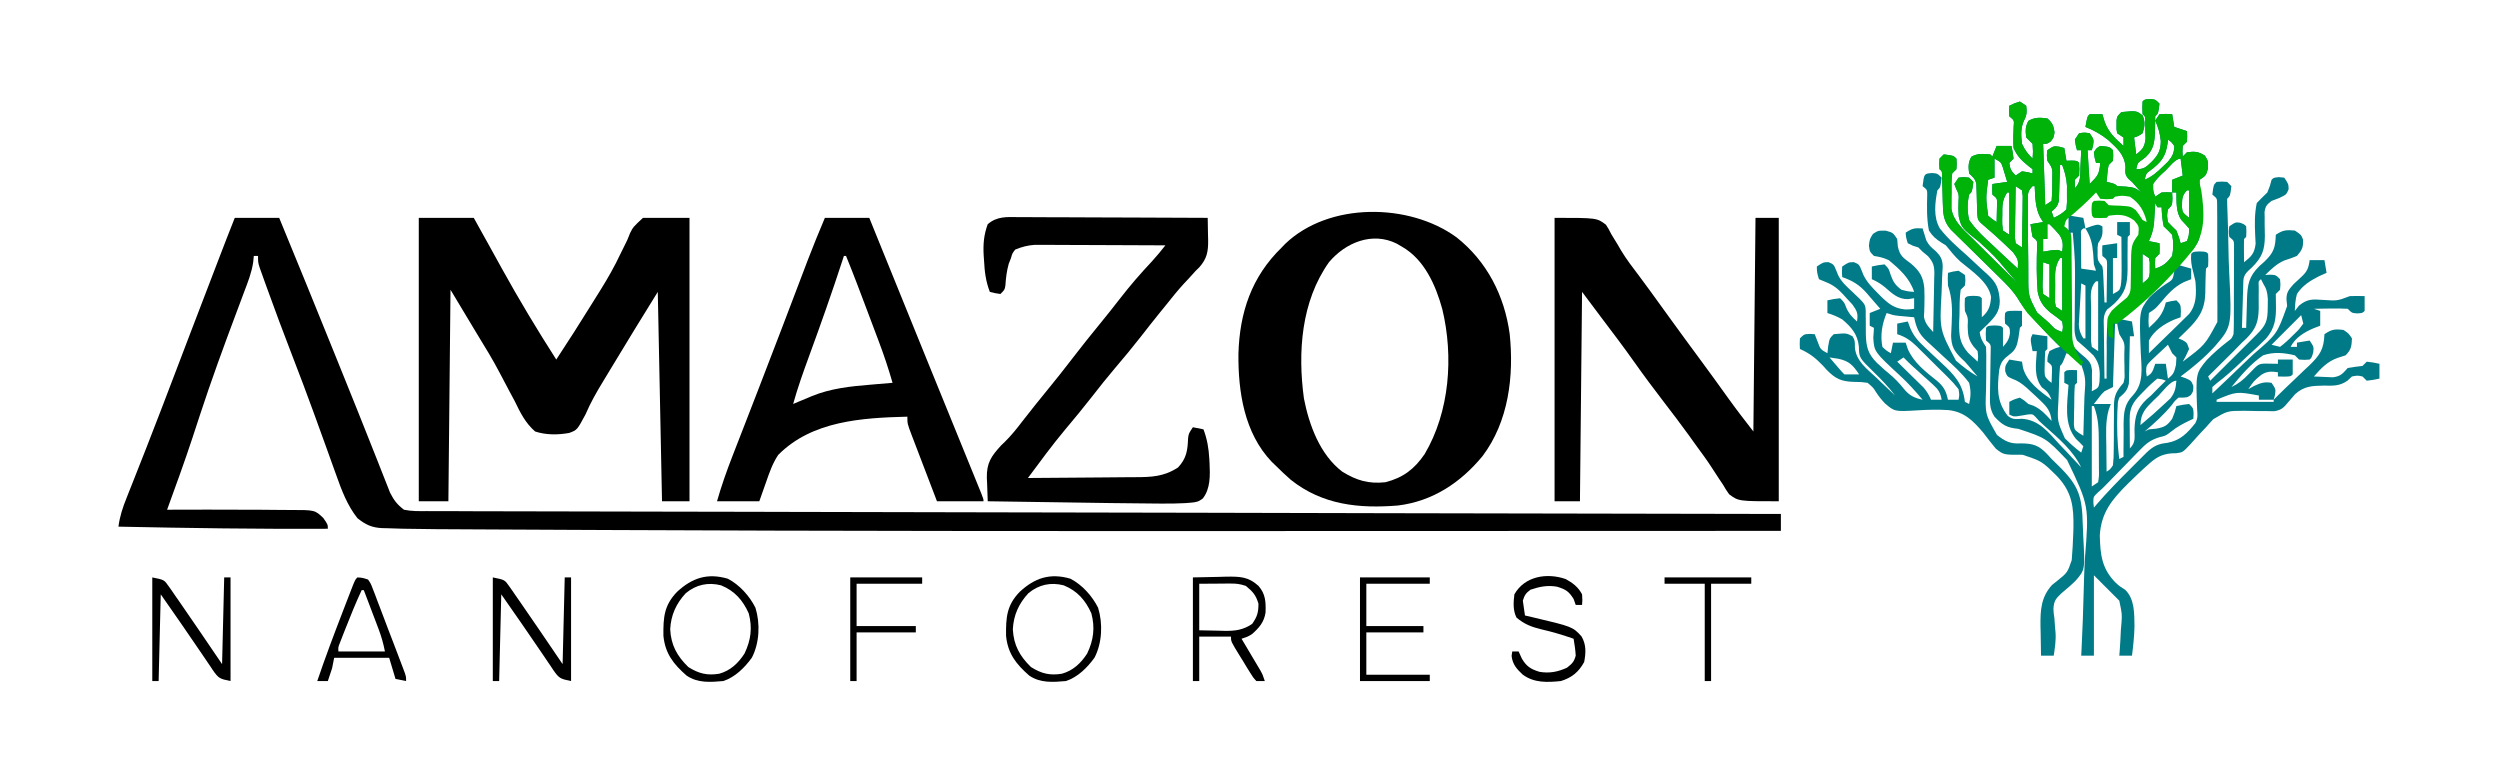 <?xml version="1.0" encoding="UTF-8"?>
<svg version="1.1" xmlns="http://www.w3.org/2000/svg" width="1182" height="369">
<path d="M0 0 C2.562 0.188 2.562 0.188 4.562 2.188 C4.007 6.743 4.007 6.743 2.562 8.188 C2.509 10.562 2.47 12.937 2.438 15.312 C2.253 20.327 1.86 23.857 -1.938 27.438 C-2.881 28.157 -2.881 28.157 -3.844 28.891 C-5.738 30.195 -5.738 30.195 -6.438 33.188 C-2.684 33.188 -1.963 32.313 0.75 29.812 C3.883 26.576 5.126 24.533 5.188 20 C4.899 16.38 3.98 13.529 2.562 10.188 C3.223 9.197 3.882 8.207 4.562 7.188 C7.688 7 7.688 7 10.562 7.188 C11.057 10.158 11.057 10.158 11.562 13.188 C13.543 13.848 15.523 14.508 17.562 15.188 C17.688 17.562 17.688 17.562 17.562 20.188 C16.902 20.848 16.242 21.508 15.562 22.188 C15.396 24.771 15.396 24.771 15.562 27.188 C16.223 26.527 16.883 25.867 17.562 25.188 C21.141 24.721 22.935 24.785 26 26.75 C27.562 29.188 27.562 29.188 27.5 32.812 C26.562 36.188 26.562 36.188 23.562 38.188 C23.216 41.132 23.216 41.132 23.402 44.594 C23.412 45.896 23.422 47.198 23.432 48.539 C23.458 50.603 23.499 52.663 23.579 54.726 C23.984 66.201 23.984 66.201 20.274 71.387 C17.81 73.85 15.331 76.077 12.562 78.188 C14.873 78.847 17.183 79.507 19.562 80.188 C19.562 81.838 19.562 83.487 19.562 85.188 C18.428 85.641 17.294 86.095 16.125 86.562 C11.148 89.007 8.062 92.747 4.543 96.945 C2.562 99.188 2.562 99.188 -0.438 101.188 C-0.688 104.771 -0.688 104.771 -0.438 108.188 C3.747 104.367 6.212 101.858 7.562 96.188 C9.938 95.562 9.938 95.562 12.562 95.188 C14.562 97.188 14.562 97.188 14.688 100.312 C14.646 101.261 14.605 102.21 14.562 103.188 C13.047 103.744 13.047 103.744 11.5 104.312 C6.823 106.303 1.884 109.545 -0.438 114.188 C-0.477 116.187 -0.481 118.188 -0.438 120.188 C2.548 117.301 5.52 114.402 8.48 111.49 C9.488 110.502 10.5 109.518 11.515 108.537 C12.977 107.124 14.425 105.698 15.871 104.27 C16.746 103.416 17.62 102.562 18.521 101.683 C22.204 97.181 22.01 91.823 21.562 86.188 C21.265 84.784 20.931 83.387 20.562 82 C19.725 78.808 19.267 76.441 19.562 73.188 C20.562 72.188 20.562 72.188 23.562 72.062 C26.562 72.188 26.562 72.188 27.562 73.188 C27.688 76.188 27.688 76.188 27.562 79.188 C27.233 79.517 26.902 79.847 26.562 80.188 C26.454 81.532 26.407 82.882 26.387 84.23 C26.363 85.057 26.339 85.884 26.314 86.736 C26.272 88.476 26.24 90.215 26.221 91.955 C25.957 99.883 22.979 104.084 17.312 109.562 C16.606 110.251 15.9 110.939 15.172 111.648 C14.641 112.156 14.11 112.664 13.562 113.188 C14.202 113.456 14.841 113.724 15.5 114 C17.562 115.188 17.562 115.188 18.562 118.188 C17.125 121.375 17.125 121.375 15.562 124.188 C26.084 116.292 26.084 116.292 31.937 105.404 C31.936 104.335 31.935 103.267 31.935 102.166 C31.941 100.951 31.947 99.737 31.954 98.485 C31.944 97.178 31.935 95.87 31.926 94.523 C31.925 93.166 31.926 91.809 31.927 90.452 C31.927 87.612 31.917 84.773 31.899 81.934 C31.876 78.291 31.875 74.648 31.882 71.005 C31.886 68.205 31.879 65.405 31.869 62.605 C31.863 60.607 31.865 58.609 31.866 56.612 C31.857 55.404 31.847 54.195 31.837 52.951 C31.833 51.884 31.828 50.816 31.823 49.717 C31.814 47.018 31.814 47.018 29.562 45.188 C30.118 40.632 30.118 40.632 31.562 39.188 C34 39 34 39 36.562 39.188 C37.222 39.847 37.883 40.508 38.562 41.188 C38.007 45.743 38.007 45.743 36.562 47.188 C36.549 49.042 36.606 50.898 36.69 52.751 C36.932 58.776 37.087 64.795 37.177 70.824 C37.237 74.468 37.333 78.102 37.519 81.742 C38.79 107.546 38.79 107.546 30.768 116.92 C25.896 122.264 20.366 126.887 14.562 131.188 C15.367 131.467 16.171 131.747 17 132.035 C19.562 133.188 19.562 133.188 20.562 135.625 C20.562 138.188 20.562 138.188 19.375 140 C17.562 141.188 17.562 141.188 13.562 141.188 C11.863 142.66 11.863 142.66 10.375 144.688 C6.525 149.374 2.169 153.26 -2.438 157.188 C-1.778 156.857 -1.117 156.528 -0.438 156.188 C0.676 156.084 1.79 155.981 2.938 155.875 C7.005 155.104 8.158 154.483 10.562 151.188 C11.83 148.054 11.83 148.054 12.562 145.188 C15.438 144.562 15.438 144.562 18.562 144.188 C20.562 146.188 20.562 146.188 20.688 148.812 C20.646 149.596 20.605 150.38 20.562 151.188 C19.783 151.551 19.783 151.551 18.988 151.922 C15.686 153.509 12.835 154.961 10 157.312 C7.562 159.188 7.562 159.188 4.259 159.987 C-0.027 161.379 -1.89 163.061 -5.012 166.273 C-5.503 166.772 -5.994 167.27 -6.5 167.783 C-8.054 169.365 -9.589 170.963 -11.125 172.562 C-12.166 173.629 -13.208 174.694 -14.252 175.758 C-16.17 177.716 -18.079 179.682 -19.983 181.654 C-22.438 184.188 -22.438 184.188 -24.761 186.209 C-26.696 188.108 -26.696 188.108 -26.688 190.938 C-26.605 191.68 -26.523 192.423 -26.438 193.188 C-26.051 192.73 -25.665 192.273 -25.267 191.802 C-20.171 185.868 -14.729 180.329 -9.188 174.812 C-7.842 173.461 -7.842 173.461 -6.469 172.082 C-5.608 171.222 -4.747 170.362 -3.859 169.477 C-3.082 168.7 -2.304 167.924 -1.503 167.124 C1.75 164.074 3.919 163.038 8.25 162.562 C14.436 161.456 17.739 157.98 21.562 153.188 C22.812 150.688 22.542 149.269 22.352 146.488 C21.729 129.713 21.729 129.713 26.93 123.398 C30.084 120.129 33.48 117.185 37.088 114.427 C38.704 113.235 38.704 113.235 39.562 111.188 C39.662 109.779 39.701 108.365 39.708 106.953 C39.714 106.079 39.721 105.205 39.727 104.304 C39.728 103.358 39.729 102.412 39.73 101.438 C39.734 100.468 39.737 99.499 39.741 98.501 C39.746 96.45 39.748 94.399 39.748 92.348 C39.75 89.2 39.768 86.053 39.787 82.906 C39.79 80.917 39.792 78.927 39.793 76.938 C39.804 75.519 39.804 75.519 39.815 74.071 C39.812 73.197 39.809 72.323 39.805 71.422 C39.807 70.651 39.808 69.88 39.81 69.085 C39.727 66.946 39.727 66.946 37.562 65.188 C37.25 62.688 37.25 62.688 37.562 60.188 C40.562 58.188 40.562 58.188 42.688 58.5 C44.562 59.188 44.562 59.188 45.562 60.188 C45.688 62.688 45.688 62.688 45.562 65.188 C45.233 65.517 44.903 65.847 44.562 66.188 C44.49 68.04 44.479 69.896 44.5 71.75 C44.509 72.762 44.518 73.774 44.527 74.816 C44.539 75.599 44.551 76.381 44.562 77.188 C48.07 74.353 49.463 73.008 50.016 68.445 C49.973 67.067 49.905 65.689 49.812 64.312 C49.578 59.134 49.478 54.307 50.562 49.188 C52.187 47.48 53.855 45.812 55.562 44.188 C56.83 41.054 56.83 41.054 57.562 38.188 C58.562 37.188 58.562 37.188 61 36.938 C61.846 37.02 62.691 37.102 63.562 37.188 C65.562 40.188 65.562 40.188 65.625 42.688 C64.562 45.188 64.562 45.188 61.188 46.812 C59.991 47.266 58.795 47.72 57.562 48.188 C55.343 49.855 54.641 50.644 54.241 53.421 C54.269 54.703 54.269 54.703 54.297 56.012 C54.293 56.959 54.289 57.905 54.285 58.881 C54.303 60.858 54.337 62.834 54.387 64.811 C54.323 71.518 53.042 74.88 48.263 79.64 C47.702 80.151 47.141 80.661 46.562 81.188 C43.923 83.827 44.26 85.167 44.148 88.852 C44.11 89.973 44.071 91.095 44.031 92.25 C44 93.426 43.969 94.601 43.938 95.812 C43.899 96.996 43.86 98.179 43.82 99.398 C43.726 102.328 43.64 105.257 43.562 108.188 C44.222 108.188 44.883 108.188 45.562 108.188 C45.577 107.547 45.592 106.907 45.607 106.247 C45.681 103.331 45.778 100.416 45.875 97.5 C45.909 95.989 45.909 95.989 45.943 94.447 C46.189 87.689 46.823 83.865 51.789 79.012 C52.581 78.307 53.372 77.601 54.188 76.875 C58.644 72.577 59.35 70.243 59.562 64.188 C63.032 61.874 64.488 61.848 68.562 62.188 C71.562 64.188 71.562 64.188 72.438 66.5 C72.607 70.147 71.959 71.428 69.562 74.188 C67.643 75.037 65.703 75.66 63.703 76.297 C60.055 77.815 57.376 80.47 54.562 83.188 C55.346 83.146 56.13 83.105 56.938 83.062 C59.562 83.188 59.562 83.188 61.562 85.188 C61.812 87.688 61.812 87.688 61.562 90.188 C60.903 90.847 60.242 91.507 59.562 92.188 C59.562 93.927 59.57 95.666 59.631 97.404 C59.755 103.753 59.17 108.408 54.914 113.299 C52.312 115.963 49.593 118.463 46.812 120.938 C45.7 121.983 44.59 123.033 43.484 124.086 C39.689 127.668 35.893 131.195 31.706 134.317 C30.999 134.935 30.291 135.552 29.562 136.188 C29.562 137.178 29.562 138.167 29.562 139.188 C34.429 134.627 39.246 130.019 44.034 125.375 C45.665 123.804 47.308 122.243 48.961 120.695 C60.185 111.083 60.185 111.083 64.918 97.863 C64.768 96.375 64.768 96.375 64.614 94.857 C64.547 91.38 65.679 90.124 67.938 87.562 C69.12 86.41 70.327 85.283 71.562 84.188 C74.372 81.613 75.046 80.009 75.562 76.188 C77.873 76.188 80.183 76.188 82.562 76.188 C82.892 78.168 83.222 80.147 83.562 82.188 C82.366 82.724 81.17 83.26 79.938 83.812 C75.76 85.935 72.154 88.197 69.562 92.188 C68.807 94.958 68.663 97.287 68.562 100.188 C69.211 99.366 69.859 98.545 70.527 97.699 C74.566 94.357 77.086 94.658 82.125 95 C88.604 95.438 88.604 95.438 94.562 93.188 C96.895 93.11 99.231 93.098 101.562 93.188 C101.605 95.52 101.603 97.855 101.562 100.188 C100.562 101.188 100.562 101.188 98.125 101.375 C95.562 101.188 95.562 101.188 93.562 99.188 C90.818 99.042 88.178 99.001 85.438 99.062 C84.683 99.072 83.929 99.081 83.152 99.09 C81.289 99.113 79.426 99.149 77.562 99.188 C78.552 99.517 79.543 99.847 80.562 100.188 C80.562 102.498 80.562 104.808 80.562 107.188 C79.016 107.775 79.016 107.775 77.438 108.375 C73.093 110.229 68.734 112.845 66.562 117.188 C67.552 117.188 68.543 117.188 69.562 117.188 C69.562 116.528 69.562 115.868 69.562 115.188 C72.532 114.692 72.532 114.692 75.562 114.188 C77.562 117.188 77.562 117.188 77.25 119.812 C76.562 122.188 76.562 122.188 75.562 123.188 C73.125 123.375 73.125 123.375 70.562 123.188 C69.903 122.528 69.243 121.868 68.562 121.188 C63.512 119.95 58.523 119.474 53.562 121.188 C47.701 125.181 43.056 130.755 38.562 136.188 C41.945 134.595 44.096 132.84 46.688 130.125 C51.362 125.248 51.362 125.248 54.508 125.09 C57.535 125.139 57.535 125.139 60.562 125.188 C60.562 124.528 60.562 123.868 60.562 123.188 C62.873 123.188 65.183 123.188 67.562 123.188 C67.605 125.52 67.603 127.855 67.562 130.188 C66.562 131.188 66.562 131.188 63.5 131.25 C62.531 131.229 61.561 131.209 60.562 131.188 C60.562 130.528 60.562 129.868 60.562 129.188 C57.433 128.73 55.33 128.682 52.641 130.453 C49.102 133.412 49.102 133.412 46.562 137.188 C47.449 136.692 48.336 136.197 49.25 135.688 C52.446 134.24 54.135 133.616 57.562 134.188 C59.562 137.188 59.562 137.188 59.188 139.875 C58.981 140.638 58.775 141.401 58.562 142.188 C59.514 141.223 59.514 141.223 60.484 140.238 C62.928 137.789 65.435 135.415 67.953 133.043 C69.573 131.487 71.193 129.931 72.812 128.375 C73.64 127.606 74.468 126.837 75.32 126.045 C80.471 121.042 82.279 118.347 82.562 111.188 C86.054 108.86 87.455 108.685 91.562 109.188 C94 110.812 94 110.812 95.562 113.188 C95.415 116.886 95.204 118.546 92.562 121.188 C91.346 121.579 90.129 121.971 88.875 122.375 C83.937 124.108 80.956 127.317 77.562 131.188 C79.478 131.296 81.395 131.373 83.312 131.438 C84.38 131.484 85.447 131.53 86.547 131.578 C90.255 131.098 91.111 129.89 93.562 127.188 C95.885 126.787 98.22 126.448 100.562 126.188 C101.222 125.528 101.882 124.868 102.562 124.188 C105.688 124.562 105.688 124.562 108.562 125.188 C108.562 127.498 108.562 129.808 108.562 132.188 C105.688 132.812 105.688 132.812 102.562 133.188 C101.903 132.528 101.243 131.868 100.562 131.188 C98.19 130.686 98.19 130.686 95.562 131.188 C94.854 131.849 94.145 132.51 93.414 133.191 C89.698 135.792 86.604 135.575 82.25 135.5 C76.817 135.599 72.98 135.719 68.75 139.5 C67.654 140.7 66.591 141.93 65.562 143.188 C63.343 145.891 62.27 147.078 58.757 147.622 C57.698 147.599 56.638 147.575 55.547 147.551 C54.378 147.551 53.209 147.552 52.004 147.553 C49.558 147.518 47.113 147.471 44.668 147.412 C36.731 147.429 36.731 147.429 30.074 151.332 C28.87 152.586 27.697 153.871 26.562 155.188 C25.534 156.28 24.504 157.371 23.473 158.461 C22.036 160.016 20.614 161.575 19.229 163.176 C15.59 167.045 15.59 167.045 12.518 167.47 C11.781 167.489 11.044 167.507 10.285 167.526 C5.165 167.986 2.498 169.826 -1.223 173.242 C-1.811 173.767 -2.399 174.292 -3.005 174.833 C-4.873 176.542 -6.691 178.291 -8.5 180.062 C-9.422 180.956 -9.422 180.956 -10.362 181.868 C-17.862 189.317 -23.011 195.472 -23.658 206.35 C-23.411 215.477 -22.76 221.967 -16.169 228.687 C-14.329 230.345 -14.329 230.345 -11.625 232.062 C-7.147 236.412 -7.343 243.29 -7.25 249.25 C-7.347 253.94 -7.838 258.538 -8.438 263.188 C-10.418 263.188 -12.398 263.188 -14.438 263.188 C-14.375 262.463 -14.312 261.738 -14.247 260.991 C-13.994 257.641 -13.841 254.293 -13.688 250.938 C-13.587 249.798 -13.486 248.658 -13.383 247.484 C-13.13 243.453 -13.13 243.453 -14.438 237.188 C-18.398 233.227 -22.358 229.268 -26.438 225.188 C-26.438 237.727 -26.438 250.268 -26.438 263.188 C-28.418 263.188 -30.398 263.188 -32.438 263.188 C-32.386 262.199 -32.335 261.21 -32.283 260.191 C-31.812 250.768 -31.47 241.346 -31.246 231.914 C-31.127 227.065 -30.966 222.227 -30.702 217.384 C-28.704 192.384 -28.704 192.384 -39.106 170.701 C-49.115 160.266 -49.115 160.266 -62.188 155.938 C-67.555 155.449 -69.786 154.113 -73.438 150.188 C-75.801 146.612 -75.642 143.522 -75.562 139.305 C-75.555 138.649 -75.547 137.994 -75.54 137.318 C-75.515 135.233 -75.478 133.148 -75.438 131.062 C-75.384 128.31 -75.344 125.558 -75.312 122.805 C-75.289 121.584 -75.266 120.363 -75.242 119.105 C-75.124 116.062 -75.124 116.062 -77.438 114.188 C-77.625 111.125 -77.625 111.125 -77.438 108.188 C-76.438 107.188 -76.438 107.188 -73.438 107.062 C-70.438 107.188 -70.438 107.188 -69.438 108.188 C-69.394 110.187 -69.398 112.188 -69.438 114.188 C-69.438 115.177 -69.438 116.168 -69.438 117.188 C-67.422 114.92 -66.488 113.615 -66.125 110.562 C-66.217 108.002 -66.217 108.002 -68.438 106.188 C-68.625 103.625 -68.625 103.625 -68.438 101.188 C-67.438 100.188 -67.438 100.188 -63.875 100.125 C-62.741 100.146 -61.606 100.166 -60.438 100.188 C-60.395 102.52 -60.397 104.855 -60.438 107.188 C-60.767 107.517 -61.097 107.847 -61.438 108.188 C-61.681 109.769 -61.907 111.353 -62.125 112.938 C-62.817 116.663 -63.333 118.632 -66.438 120.875 C-69.388 123.149 -70.419 124.344 -71.191 127.961 C-72.13 136.451 -72.582 142.927 -67.143 149.831 C-64.818 151.68 -63.412 151.323 -60.48 151.184 C-52.318 151.72 -47.944 157.595 -42.75 163.25 C-41.743 164.308 -40.733 165.363 -39.721 166.416 C-37.265 168.981 -34.843 171.575 -32.438 174.188 C-36.382 166.06 -43.323 160.313 -49.984 154.387 C-52.438 152.188 -52.438 152.188 -53.98 150.371 C-55.408 148.963 -55.408 148.963 -57.629 149.148 C-58.411 149.285 -59.194 149.422 -60 149.562 C-64.26 150.276 -64.26 150.276 -66.438 149.188 C-66.438 147.208 -66.438 145.227 -66.438 143.188 C-64.188 142 -64.188 142 -61.438 141.188 C-59.438 142.438 -59.438 142.438 -57.438 144.188 C-56.262 144.59 -56.262 144.59 -55.062 145 C-51.334 146.687 -49.225 149.205 -46.438 152.188 C-46.921 147.69 -48.382 145.773 -51.625 142.688 C-52.845 141.525 -52.845 141.525 -54.09 140.34 C-55.252 139.274 -55.252 139.274 -56.438 138.188 C-57.016 137.653 -57.595 137.118 -58.191 136.566 C-60.478 134.555 -62.366 133.213 -65.25 132.188 C-67.438 131.188 -67.438 131.188 -68.375 128.75 C-68.438 126.188 -68.438 126.188 -66.438 123.188 C-63.468 123.683 -63.468 123.683 -60.438 124.188 C-60.273 125.177 -60.108 126.168 -59.938 127.188 C-58.073 133.835 -51.812 138.283 -46.438 142.188 C-47.619 139.287 -48.451 138.178 -51.062 136.312 C-54.946 131.203 -53.815 125.386 -53.438 119.188 C-54.097 119.188 -54.758 119.188 -55.438 119.188 C-56.562 113.438 -56.562 113.438 -55.438 111.188 C-53.127 111.517 -50.818 111.847 -48.438 112.188 C-48.395 114.187 -48.397 116.188 -48.438 118.188 C-48.767 118.517 -49.097 118.847 -49.438 119.188 C-49.589 121.142 -49.659 123.103 -49.688 125.062 C-49.726 126.667 -49.726 126.667 -49.766 128.305 C-49.695 131.211 -49.695 131.211 -47.922 133.07 C-47.432 133.439 -46.942 133.808 -46.438 134.188 C-46.396 132.909 -46.355 131.63 -46.312 130.312 C-46.289 129.593 -46.266 128.874 -46.242 128.133 C-46.254 125.949 -46.254 125.949 -48.438 124.188 C-48.375 121.688 -48.375 121.688 -47.438 119.188 C-44.875 117.875 -44.875 117.875 -42.438 117.188 C-42.862 116.775 -43.286 116.362 -43.723 115.938 C-48.191 111.537 -52.368 106.958 -56.438 102.188 C-56.914 101.638 -57.391 101.089 -57.883 100.523 C-59.687 98.416 -61.321 96.404 -62.64 93.957 C-65.109 90.152 -68.203 87.215 -71.441 84.059 C-72.12 83.387 -72.8 82.716 -73.499 82.024 C-75.661 79.886 -77.83 77.755 -80 75.625 C-82.861 72.817 -85.716 70.002 -88.566 67.184 C-89.225 66.542 -89.883 65.9 -90.561 65.239 C-91.172 64.635 -91.783 64.03 -92.412 63.408 C-92.95 62.881 -93.487 62.354 -94.04 61.812 C-96.98 58.394 -97.692 55.462 -97.816 51.02 C-97.868 49.557 -97.868 49.557 -97.92 48.064 C-97.946 47.053 -97.973 46.042 -98 45 C-98.06 42.986 -98.123 40.971 -98.191 38.957 C-98.215 38.066 -98.239 37.175 -98.264 36.257 C-98.212 34.197 -98.212 34.197 -99.438 33.188 C-99.625 30.75 -99.625 30.75 -99.438 28.188 C-98.778 27.527 -98.118 26.867 -97.438 26.188 C-92.882 26.743 -92.882 26.743 -91.438 28.188 C-91.25 30.625 -91.25 30.625 -91.438 33.188 C-92.097 33.847 -92.757 34.508 -93.438 35.188 C-93.885 38.271 -93.762 41.388 -93.75 44.5 C-93.766 45.355 -93.782 46.211 -93.799 47.092 C-93.799 47.924 -93.8 48.756 -93.801 49.613 C-93.804 50.37 -93.807 51.127 -93.81 51.907 C-92.836 57.869 -88.136 61.756 -84.02 65.801 C-83.402 66.415 -82.785 67.03 -82.149 67.663 C-80.187 69.613 -78.219 71.557 -76.25 73.5 C-74.914 74.826 -73.579 76.152 -72.244 77.479 C-68.98 80.72 -65.711 83.955 -62.438 87.188 C-63.393 86.073 -64.349 84.958 -65.304 83.843 C-65.836 83.222 -66.368 82.601 -66.917 81.961 C-73.323 74.316 -73.323 74.316 -80.648 67.594 C-89 60.928 -89 60.928 -90.352 55.555 C-90.562 51.812 -90.562 51.812 -90.445 48.352 C-90.236 45.184 -90.236 45.184 -91.555 42.461 C-91.846 41.711 -92.137 40.96 -92.438 40.188 C-91.778 39.197 -91.118 38.208 -90.438 37.188 C-87.938 36.875 -87.938 36.875 -85.438 37.188 C-84.778 37.847 -84.118 38.508 -83.438 39.188 C-83.993 43.743 -83.993 43.743 -85.438 45.188 C-86.356 49.382 -86.366 52.992 -85.438 57.188 C-82.188 61.915 -78.169 65.598 -73.938 69.438 C-72.827 70.488 -71.719 71.541 -70.613 72.598 C-67.918 75.161 -65.189 77.684 -62.438 80.188 C-62.185 75.999 -62.185 75.999 -64.598 72.504 C-65.552 71.572 -66.52 70.655 -67.5 69.75 C-67.999 69.27 -68.499 68.79 -69.013 68.295 C-71.788 65.65 -74.639 63.103 -77.562 60.625 C-81.33 57.43 -81.33 57.43 -81.595 54.356 C-81.613 53.631 -81.63 52.907 -81.648 52.16 C-81.677 51.368 -81.705 50.576 -81.734 49.76 C-81.786 48.091 -81.831 46.421 -81.867 44.752 C-81.898 43.959 -81.929 43.165 -81.961 42.348 C-81.981 41.622 -82.001 40.896 -82.021 40.149 C-82.544 37.684 -83.648 36.898 -85.438 35.188 C-85.827 32.069 -85.942 30.077 -84.375 27.312 C-81.405 25.588 -78.791 25.939 -75.438 26.188 C-75.108 26.517 -74.778 26.848 -74.438 27.188 C-73.778 25.538 -73.118 23.887 -72.438 22.188 C-70.127 22.188 -67.817 22.188 -65.438 22.188 C-64.812 25.062 -64.812 25.062 -64.438 28.188 C-65.097 28.848 -65.757 29.508 -66.438 30.188 C-66.071 33.122 -65.573 34.052 -63.438 36.188 C-62.447 35.528 -61.458 34.867 -60.438 34.188 C-57.75 34.562 -57.75 34.562 -55.438 35.188 C-55.438 34.528 -55.438 33.867 -55.438 33.188 C-56.551 32.321 -56.551 32.321 -57.688 31.438 C-60.958 28.762 -62.614 27.037 -64.438 23.188 C-64.625 19.766 -64.562 16.437 -64.383 13.016 C-64.113 10.05 -64.113 10.05 -66.438 8.188 C-66.562 5.562 -66.562 5.562 -66.438 3.188 C-64.125 2.062 -64.125 2.062 -61.438 1.188 C-60.447 1.847 -59.458 2.507 -58.438 3.188 C-58.076 5.937 -58.131 7.609 -59.438 10.074 C-61.137 13.665 -60.903 17.299 -60.438 21.188 C-59.048 24.157 -57.741 25.884 -55.438 28.188 C-55.187 24.813 -55.187 24.813 -55.438 21.188 C-56.417 20.167 -57.416 19.166 -58.438 18.188 C-58.827 15.069 -58.942 13.077 -57.375 10.312 C-54.297 8.525 -51.908 8.754 -48.438 9.188 C-46.017 11.296 -45.525 12.591 -45.062 15.75 C-45.438 18.188 -45.438 18.188 -46.812 20 C-48.438 21.188 -48.438 21.188 -50.438 21.188 C-49.943 35.542 -49.943 35.542 -49.438 50.188 C-48.447 49.528 -47.458 48.867 -46.438 48.188 C-46.162 45.27 -46.065 42.599 -46.125 39.688 C-46.122 38.902 -46.119 38.117 -46.115 37.309 C-45.983 32.772 -45.983 32.772 -48.438 29.188 C-48.75 26.688 -48.75 26.688 -48.438 24.188 C-45.438 22.188 -45.438 22.188 -42.75 22.562 C-41.605 22.872 -41.605 22.872 -40.438 23.188 C-39.943 26.157 -39.943 26.157 -39.438 29.188 C-38.231 29.157 -38.231 29.157 -37 29.125 C-34.438 29.188 -34.438 29.188 -33.438 30.188 C-33.25 33.125 -33.25 33.125 -33.438 36.188 C-34.428 37.178 -34.428 37.178 -35.438 38.188 C-35.438 39.508 -35.438 40.828 -35.438 42.188 C-32.503 39.253 -32.976 36.005 -32.812 32.062 C-32.774 31.308 -32.735 30.554 -32.695 29.777 C-32.601 27.914 -32.518 26.051 -32.438 24.188 C-33.097 24.188 -33.758 24.188 -34.438 24.188 C-35.062 21.875 -35.062 21.875 -35.438 19.188 C-34.447 17.703 -34.447 17.703 -33.438 16.188 C-30.938 15.812 -30.938 15.812 -28.438 16.188 C-26.438 19.188 -26.438 19.188 -26.812 21.875 C-27.122 23.02 -27.122 23.02 -27.438 24.188 C-28.098 24.188 -28.758 24.188 -29.438 24.188 C-28.942 32.108 -28.942 32.108 -28.438 40.188 C-24.401 36.151 -23.916 35.455 -23.438 30.188 C-24.098 30.188 -24.758 30.188 -25.438 30.188 C-26.125 27.875 -26.125 27.875 -26.438 25.188 C-25.312 23.312 -25.312 23.312 -23.438 22.188 C-19.016 22.609 -19.016 22.609 -17.438 24.188 C-17.25 26.625 -17.25 26.625 -17.438 29.188 C-18.098 29.848 -18.758 30.508 -19.438 31.188 C-19.896 33.16 -19.896 33.16 -20.062 35.312 C-20.248 37.231 -20.248 37.231 -20.438 39.188 C-19.798 39.332 -19.159 39.476 -18.5 39.625 C-16.438 40.188 -16.438 40.188 -15.438 41.188 C-14.022 41.293 -12.605 41.372 -11.188 41.438 C-7.321 41.801 -6.528 42.112 -3.375 44.75 C-2.736 45.554 -2.096 46.359 -1.438 47.188 C-1.908 46.645 -2.379 46.102 -2.863 45.543 C-3.797 44.47 -3.797 44.47 -4.75 43.375 C-5.672 42.313 -5.672 42.313 -6.613 41.23 C-8.348 39.203 -8.348 39.203 -10.164 37.68 C-11.844 35.712 -11.615 34.67 -11.5 32.125 C-11.964 26.204 -15.521 23.243 -19.715 19.363 C-23.154 16.615 -26.37 14.844 -30.438 13.188 C-29.562 8.312 -29.562 8.312 -28.438 7.188 C-26.438 7.147 -24.437 7.145 -22.438 7.188 C-22.087 8.363 -21.736 9.539 -21.375 10.75 C-19.552 15.715 -16.353 18.755 -12.438 22.188 C-12.438 20.867 -12.438 19.547 -12.438 18.188 C-13.428 17.527 -14.418 16.867 -15.438 16.188 C-15.801 14.312 -15.801 14.312 -15.75 12.188 C-15.746 11.486 -15.742 10.785 -15.738 10.062 C-15.438 8.188 -15.438 8.188 -13.438 6.188 C-6.3 5.508 -6.3 5.508 -3.375 7.812 C-2.098 11.048 -2.366 12.902 -3.438 16.188 C-5.5 17.562 -5.5 17.562 -7.438 18.188 C-6.942 22.148 -6.942 22.148 -6.438 26.188 C-3.382 23.795 -2.5 22.693 -2.012 18.77 C-2.068 16.904 -2.068 16.904 -2.125 15 C-2.149 13.748 -2.174 12.497 -2.199 11.207 C-2.099 8.309 -2.099 8.309 -3.438 7.188 C-3.562 4.188 -3.562 4.188 -3.438 1.188 C-2.438 0.188 -2.438 0.188 0 0 Z M8.562 19.188 C8.511 19.756 8.459 20.324 8.406 20.91 C7.482 27.2 5.396 29.894 0.34 33.68 C-1.717 35.16 -1.717 35.16 -2.438 38.188 C1.115 36.667 3.505 34.575 6.25 31.875 C7.431 30.736 7.431 30.736 8.637 29.574 C10.736 26.973 11.503 25.525 11.562 22.188 C10.229 20.352 10.229 20.352 8.562 19.188 Z M-73.438 28.188 C-73.438 31.157 -73.438 34.127 -73.438 37.188 C-74.427 37.517 -75.418 37.847 -76.438 38.188 C-77.574 46.719 -77.574 46.719 -76.438 55.188 C-74.453 56.881 -74.453 56.881 -72.438 58.188 C-72.384 56.396 -72.345 54.604 -72.312 52.812 C-72.289 51.815 -72.266 50.817 -72.242 49.789 C-72.165 47.025 -72.165 47.025 -74.438 45.188 C-74.562 42.562 -74.562 42.562 -74.438 40.188 C-70.972 39.693 -70.972 39.693 -67.438 39.188 C-67.862 37.725 -68.302 36.268 -68.75 34.812 C-68.994 34 -69.237 33.188 -69.488 32.352 C-70.351 29.856 -70.351 29.856 -73.438 28.188 Z M7.438 33.812 C6.861 34.335 6.285 34.857 5.691 35.395 C4.101 36.932 2.747 38.318 1.562 40.188 C1.534 43.505 1.534 43.505 2.562 46.188 C3.553 45.528 4.543 44.867 5.562 44.188 C8.25 44.062 8.25 44.062 10.562 44.188 C10.562 42.208 10.562 40.227 10.562 38.188 C12.213 37.528 13.863 36.867 15.562 36.188 C15.232 33.547 14.902 30.907 14.562 28.188 C12.07 28.188 9.244 32.08 7.438 33.812 Z M-42.438 31.188 C-42.452 31.747 -42.467 32.307 -42.482 32.884 C-42.556 35.423 -42.653 37.961 -42.75 40.5 C-42.773 41.381 -42.795 42.262 -42.818 43.17 C-42.872 44.441 -42.872 44.441 -42.926 45.738 C-42.952 46.519 -42.978 47.299 -43.005 48.103 C-43.531 50.637 -44.478 51.557 -46.438 53.188 C-46.108 54.178 -45.778 55.167 -45.438 56.188 C-42.969 55.036 -41.39 54.14 -39.438 52.188 C-39.116 48.806 -39.116 48.806 -39.188 44.938 C-39.182 43.633 -39.177 42.328 -39.172 40.984 C-39.426 37.357 -40.119 34.557 -41.438 31.188 C-41.767 31.188 -42.097 31.188 -42.438 31.188 Z M17.562 37.188 C18.562 39.188 18.562 39.188 18.562 39.188 Z M-67.438 39.188 C-66.438 41.188 -66.438 41.188 -66.438 41.188 Z M-63.438 41.188 C-63.524 45.646 -63.578 50.104 -63.625 54.562 C-63.65 55.834 -63.675 57.105 -63.701 58.414 C-63.711 59.626 -63.721 60.837 -63.73 62.086 C-63.746 63.207 -63.762 64.327 -63.778 65.482 C-63.666 66.375 -63.553 67.268 -63.438 68.188 C-61.953 69.177 -61.953 69.177 -60.438 70.188 C-60.351 65.729 -60.297 61.271 -60.25 56.812 C-60.225 55.541 -60.2 54.27 -60.174 52.961 C-60.164 51.749 -60.154 50.538 -60.145 49.289 C-60.129 48.168 -60.113 47.048 -60.097 45.893 C-60.209 45 -60.322 44.107 -60.438 43.188 C-61.428 42.528 -62.417 41.867 -63.438 41.188 Z M-55.438 41.188 C-57.916 43.666 -57.674 45.085 -57.69 48.467 C-57.683 49.191 -57.675 49.914 -57.668 50.66 C-57.668 51.416 -57.667 52.172 -57.667 52.951 C-57.664 54.562 -57.656 56.174 -57.643 57.785 C-57.625 60.188 -57.623 62.591 -57.623 64.994 C-57.617 68.942 -57.558 72.887 -57.476 76.834 C-57.438 79.183 -57.442 81.53 -57.448 83.88 C-57.465 93.01 -57.465 93.01 -53.312 100.91 C-52.06 102.068 -50.768 103.183 -49.438 104.25 C-48.783 104.841 -48.128 105.432 -47.453 106.041 C-44.792 108.884 -44.792 108.884 -41.438 110.188 C-40.982 107.863 -40.982 107.863 -41.438 105.188 C-43.196 103.744 -45.021 102.381 -46.875 101.062 C-50.38 98.166 -52.173 95.592 -53.024 91.071 C-53.62 83.956 -53.555 76.849 -53.293 69.719 C-53.166 67.016 -53.166 67.016 -55.438 65.188 C-55.835 63.199 -56.175 61.198 -56.438 59.188 C-54.458 58.858 -52.477 58.528 -50.438 58.188 C-50.912 57.424 -51.386 56.661 -51.875 55.875 C-54.214 51.296 -54.177 46.235 -54.438 41.188 C-54.767 41.188 -55.097 41.188 -55.438 41.188 Z M-25.438 43.188 C-25.885 43.635 -26.332 44.082 -26.793 44.543 C-30.341 48.091 -33.889 51.639 -37.438 55.188 C-34.468 55.682 -34.468 55.682 -31.438 56.188 C-31.108 57.837 -30.777 59.487 -30.438 61.188 C-29.489 60.837 -28.54 60.486 -27.562 60.125 C-24.438 59.188 -24.438 59.188 -22.438 60.188 C-22.237 63.903 -22.286 64.96 -24.438 68.188 C-24.752 70.14 -24.752 70.14 -24.688 72.188 C-24.693 72.868 -24.698 73.549 -24.703 74.25 C-24.537 76.512 -24.537 76.512 -22.438 79.188 C-22.119 81.089 -22.119 81.089 -22.023 83.199 C-21.985 83.957 -21.946 84.714 -21.906 85.494 C-21.875 86.28 -21.844 87.066 -21.812 87.875 C-21.774 88.672 -21.735 89.47 -21.695 90.291 C-21.601 92.256 -21.518 94.222 -21.438 96.188 C-21.108 96.188 -20.777 96.188 -20.438 96.188 C-20.38 92.896 -20.344 89.604 -20.312 86.312 C-20.296 85.375 -20.279 84.438 -20.262 83.473 C-20.255 82.577 -20.249 81.681 -20.242 80.758 C-20.232 79.93 -20.221 79.103 -20.21 78.25 C-20.244 75.964 -20.244 75.964 -22.438 74.188 C-22.562 71.562 -22.562 71.562 -22.438 69.188 C-18.973 68.692 -18.973 68.692 -15.438 68.188 C-15.438 70.498 -15.438 72.808 -15.438 75.188 C-16.098 75.188 -16.758 75.188 -17.438 75.188 C-17.438 80.797 -17.438 86.407 -17.438 92.188 C-14.38 90.571 -14.38 90.571 -13.756 88.374 C-13.403 85.951 -13.325 83.652 -13.34 81.203 C-13.345 79.801 -13.345 79.801 -13.35 78.371 C-13.358 77.403 -13.366 76.435 -13.375 75.438 C-13.38 74.454 -13.384 73.47 -13.389 72.457 C-13.4 70.034 -13.417 67.611 -13.438 65.188 C-14.098 64.858 -14.758 64.528 -15.438 64.188 C-15.438 62.208 -15.438 60.227 -15.438 58.188 C-13.457 58.188 -11.477 58.188 -9.438 58.188 C-9.395 60.187 -9.397 62.188 -9.438 64.188 C-9.768 64.517 -10.098 64.847 -10.438 65.188 C-10.51 66.948 -10.522 68.711 -10.508 70.473 C-10.518 71.561 -10.528 72.65 -10.539 73.771 C-10.555 76.063 -10.547 78.355 -10.516 80.646 C-10.632 87.699 -11.522 91.613 -16.644 96.599 C-18.438 98.188 -18.438 98.188 -20.146 99.457 C-22.222 102.24 -21.772 104.851 -21.73 108.262 C-21.726 108.946 -21.722 109.629 -21.718 110.334 C-21.701 112.515 -21.663 114.695 -21.625 116.875 C-21.61 118.355 -21.596 119.835 -21.584 121.314 C-21.551 124.939 -21.499 128.563 -21.438 132.188 C-21.108 132.188 -20.777 132.188 -20.438 132.188 C-20.444 131.381 -20.45 130.575 -20.457 129.744 C-20.466 126.058 -20.421 122.374 -20.375 118.688 C-20.386 117.419 -20.397 116.151 -20.408 114.844 C-20.215 104.236 -20.215 104.236 -16.129 99.531 C-14.22 97.717 -12.239 96.018 -10.238 94.306 C-8.002 91.676 -7.941 90.355 -7.934 86.941 C-7.915 85.939 -7.896 84.937 -7.877 83.904 C-7.876 82.863 -7.876 81.822 -7.875 80.75 C-7.823 68.848 -7.823 68.848 -4.438 64.188 C-4.385 59.897 -4.385 59.897 -6.875 56.938 C-9.61 54.34 -11.495 53.78 -15.25 53.75 C-18.144 53.753 -18.144 53.753 -20.438 55.188 C-22.437 55.228 -24.438 55.23 -26.438 55.188 C-26.438 53.208 -26.438 51.227 -26.438 49.188 C-24.062 49.062 -24.062 49.062 -21.438 49.188 C-20.777 49.847 -20.117 50.508 -19.438 51.188 C-17.671 51.335 -15.898 51.409 -14.125 51.438 C-8.95 51.783 -8.95 51.783 -6.672 53.582 C-5.52 55.063 -4.47 56.622 -3.438 58.188 C-2.777 58.188 -2.118 58.188 -1.438 58.188 C-1.126 55.067 -1.166 53.592 -2.941 50.949 C-7.379 46.374 -7.379 46.374 -13.375 44.625 C-16.302 44.863 -16.302 44.863 -17.438 46.188 C-20.375 46.438 -20.375 46.438 -23.438 46.188 C-24.098 45.197 -24.758 44.208 -25.438 43.188 Z M17.562 43.188 C14.969 45.781 15.285 47.675 15.199 51.215 C15.454 53.647 15.454 53.647 18.562 56.188 C18.562 51.898 18.562 47.608 18.562 43.188 C18.233 43.188 17.902 43.188 17.562 43.188 Z M-67.438 44.188 C-69.856 47.816 -69.77 50.556 -69.75 54.75 C-69.766 55.435 -69.782 56.12 -69.799 56.826 C-69.837 59.052 -69.837 59.052 -69.438 62.188 C-67.953 63.178 -67.953 63.178 -66.438 64.188 C-66.438 57.587 -66.438 50.987 -66.438 44.188 C-66.767 44.188 -67.097 44.188 -67.438 44.188 Z M10.562 44.188 C10.604 45.136 10.645 46.085 10.688 47.062 C10.562 50.188 10.562 50.188 8.562 52.188 C8.062 55.103 8.062 55.103 8.562 58.188 C9.852 59.563 11.189 60.895 12.562 62.188 C13.812 65.438 13.812 65.438 14.562 68.188 C15.553 67.858 16.543 67.528 17.562 67.188 C18.516 64.482 18.516 64.482 18.562 61.188 C17.324 59.786 16.079 58.387 14.777 57.043 C12.321 53.291 12.648 48.555 12.562 44.188 C11.902 44.188 11.242 44.188 10.562 44.188 Z M2.562 49.188 C2.514 50.068 2.465 50.948 2.414 51.855 C2.339 53.017 2.265 54.178 2.188 55.375 C2.118 56.524 2.048 57.672 1.977 58.855 C1.587 61.987 0.882 64.34 -0.438 67.188 C1.212 67.517 2.862 67.847 4.562 68.188 C4.688 70.562 4.688 70.562 4.562 73.188 C3.902 73.847 3.243 74.507 2.562 75.188 C2.396 77.771 2.396 77.771 2.562 80.188 C6.523 78.867 8.036 77.534 10.562 74.188 C11.219 70.75 11.222 67.626 10.562 64.188 C9.271 62.813 7.937 61.479 6.562 60.188 C5.909 57.202 5.693 54.237 5.562 51.188 C4.902 51.188 4.242 51.188 3.562 51.188 C3.232 50.528 2.902 49.867 2.562 49.188 Z M-39.438 56.188 C-40.097 57.508 -40.758 58.828 -41.438 60.188 C-39.953 61.178 -39.953 61.178 -38.438 62.188 C-38.438 60.208 -38.438 58.227 -38.438 56.188 C-38.767 56.188 -39.097 56.188 -39.438 56.188 Z M-48.438 59.188 C-48.438 61.498 -48.438 63.807 -48.438 66.188 C-49.097 66.188 -49.758 66.188 -50.438 66.188 C-50.438 68.168 -50.438 70.147 -50.438 72.188 C-48.767 71.909 -48.767 71.909 -47.062 71.625 C-43.438 71.188 -43.438 71.188 -41.438 72.188 C-40.975 69.025 -40.938 66.939 -42.738 64.23 C-44.245 62.465 -45.743 60.774 -47.438 59.188 C-47.767 59.188 -48.097 59.188 -48.438 59.188 Z M-31.438 61.188 C-32.631 62.161 -32.631 62.161 -32.551 63.953 C-32.546 64.702 -32.541 65.451 -32.535 66.223 C-32.532 67.032 -32.529 67.84 -32.525 68.674 C-32.517 69.524 -32.509 70.374 -32.5 71.25 C-32.495 72.104 -32.491 72.958 -32.486 73.838 C-32.475 75.954 -32.457 78.071 -32.438 80.188 C-30.128 80.517 -27.817 80.847 -25.438 81.188 C-25.767 80.198 -26.098 79.207 -26.438 78.188 C-26.587 76.419 -26.71 74.647 -26.812 72.875 C-27.189 68.226 -27.987 65.13 -30.438 61.188 C-30.767 61.188 -31.098 61.188 -31.438 61.188 Z M-37.438 63.188 C-37.667 70.428 -37.824 77.667 -37.932 84.91 C-37.977 87.371 -38.038 89.832 -38.116 92.292 C-38.226 95.84 -38.277 99.384 -38.316 102.934 C-38.363 104.025 -38.409 105.116 -38.457 106.24 C-38.46 110.962 -38.36 113.993 -35.413 117.811 C-33.007 120.214 -33.007 120.214 -30.483 122.265 C-28.31 124.307 -27.734 125.227 -27.34 128.129 C-27.351 129.324 -27.363 130.519 -27.375 131.75 C-27.363 132.968 -27.352 134.186 -27.34 135.441 C-27.372 136.348 -27.404 137.254 -27.438 138.188 C-24.235 136.533 -24.235 136.533 -23.793 133.719 C-23.511 128.622 -23.504 125.436 -26.641 121.242 C-29.158 118.775 -31.764 116.482 -34.438 114.188 C-36.061 110.94 -35.536 107.378 -35.5 103.812 C-35.496 102.973 -35.492 102.134 -35.489 101.27 C-35.472 97.678 -35.444 94.086 -35.417 90.495 C-35.288 76.811 -35.288 76.811 -36.438 63.188 C-36.767 63.188 -37.097 63.188 -37.438 63.188 Z M-3.438 73.188 C-3.438 77.808 -3.438 82.427 -3.438 87.188 C-0.301 84.621 -0.301 84.621 -0.039 81.996 C-0.047 81.214 -0.055 80.431 -0.062 79.625 C-0.055 78.84 -0.047 78.055 -0.039 77.246 C-0.171 76.567 -0.302 75.887 -0.438 75.188 C-1.427 74.528 -2.417 73.868 -3.438 73.188 Z M-42.438 75.188 C-45.293 79.471 -44.768 83.214 -44.75 88.25 C-44.766 89.174 -44.782 90.097 -44.799 91.049 C-44.799 91.931 -44.8 92.814 -44.801 93.723 C-44.804 94.531 -44.807 95.339 -44.81 96.172 C-44.687 96.837 -44.564 97.502 -44.438 98.188 C-42.953 99.177 -42.953 99.177 -41.438 100.188 C-41.438 91.938 -41.438 83.688 -41.438 75.188 C-41.767 75.188 -42.097 75.188 -42.438 75.188 Z M-50.438 77.188 C-50.518 79.646 -50.578 82.103 -50.625 84.562 C-50.65 85.261 -50.675 85.96 -50.701 86.68 C-50.767 88.955 -50.767 88.955 -50.438 92.188 C-48.953 93.177 -48.953 93.177 -47.438 94.188 C-47.438 88.907 -47.438 83.627 -47.438 78.188 C-48.428 77.858 -49.417 77.528 -50.438 77.188 Z M6.79 82.821 C6.27 83.343 5.75 83.865 5.215 84.402 C4.684 84.933 4.152 85.463 3.605 86.009 C2.48 87.134 1.356 88.26 0.233 89.386 C-1.493 91.118 -3.224 92.843 -4.955 94.568 C-6.045 95.659 -7.134 96.749 -8.223 97.84 C-9.005 98.62 -9.005 98.62 -9.804 99.415 C-12.319 101.455 -12.319 101.455 -13.438 104.188 C-11.787 104.517 -10.137 104.847 -8.438 105.188 C-8.107 107.498 -7.777 109.808 -7.438 112.188 C-8.098 112.188 -8.758 112.188 -9.438 112.188 C-9.447 112.924 -9.456 113.66 -9.466 114.419 C-9.52 117.759 -9.603 121.098 -9.688 124.438 C-9.702 125.596 -9.716 126.755 -9.73 127.949 C-9.763 129.064 -9.795 130.179 -9.828 131.328 C-9.849 132.355 -9.87 133.381 -9.892 134.438 C-10.565 137.832 -11.883 138.944 -14.438 141.188 C-15.127 143.15 -15.127 143.15 -15.188 145.25 C-15.242 146.035 -15.296 146.82 -15.352 147.629 C-15.608 155.263 -15.432 162.608 -14.438 170.188 C-13.447 169.692 -13.447 169.692 -12.438 169.188 C-12.444 168.477 -12.45 167.767 -12.457 167.035 C-12.466 163.773 -12.421 160.513 -12.375 157.25 C-12.391 155.575 -12.391 155.575 -12.408 153.865 C-12.286 147.923 -12.094 144.344 -7.883 139.977 C-2.7 134.194 -3.964 127.186 -4.282 119.919 C-5.04 100.197 -5.04 100.197 -0.316 93.926 C2.064 91.455 4.613 89.504 7.438 87.57 C10.842 85.469 10.842 85.469 11.5 81.867 C11.521 80.983 11.541 80.099 11.562 79.188 C9.463 79.188 8.196 81.425 6.79 82.821 Z M52.562 85.188 C51.348 86.178 51.348 86.178 51.468 88.102 C51.48 89.337 51.48 89.337 51.492 90.598 C51.482 91.506 51.472 92.414 51.461 93.35 C51.446 95.256 51.453 97.162 51.484 99.068 C51.359 105.438 50.131 108.742 45.621 113.256 C44.942 113.893 44.262 114.531 43.562 115.188 C42.166 116.613 40.772 118.04 39.379 119.469 C37.964 120.878 36.546 122.284 35.125 123.688 C34.393 124.415 33.662 125.142 32.908 125.891 C31.129 127.659 29.347 129.424 27.562 131.188 C27.892 131.847 28.223 132.507 28.562 133.188 C32.25 129.525 35.935 125.858 39.616 122.189 C40.869 120.941 42.124 119.693 43.379 118.447 C45.181 116.657 46.979 114.864 48.777 113.07 C49.341 112.512 49.904 111.954 50.485 111.378 C55.109 106.754 55.716 104.84 55.75 98.312 C55.764 97.078 55.778 95.843 55.793 94.57 C55.577 91.403 55.211 89.823 53.562 87.188 C53.233 86.528 52.903 85.868 52.562 85.188 Z M-25.438 86.188 C-28.803 89.553 -27.735 94.002 -27.76 98.574 C-27.758 99.249 -27.755 99.924 -27.753 100.619 C-27.75 102.68 -27.773 104.74 -27.799 106.801 C-27.799 108.094 -27.8 109.387 -27.801 110.719 C-27.804 111.91 -27.807 113.102 -27.81 114.33 C-27.687 115.273 -27.564 116.216 -27.438 117.188 C-25.953 118.177 -25.953 118.177 -24.438 119.188 C-24.438 108.297 -24.438 97.407 -24.438 86.188 C-24.767 86.188 -25.098 86.188 -25.438 86.188 Z M-32.438 87.188 C-32.664 90.77 -32.865 94.353 -33.062 97.938 C-33.127 98.953 -33.191 99.969 -33.258 101.016 C-33.309 101.995 -33.361 102.975 -33.414 103.984 C-33.466 104.885 -33.519 105.786 -33.573 106.714 C-33.427 109.377 -32.794 110.918 -31.438 113.188 C-31.108 113.188 -30.777 113.188 -30.438 113.188 C-30.438 104.938 -30.438 96.688 -30.438 88.188 C-31.098 87.858 -31.758 87.528 -32.438 87.188 Z M71.562 102.188 C66.942 106.808 62.322 111.427 57.562 116.188 C58.883 116.517 60.203 116.847 61.562 117.188 C63.743 115.518 65.491 113.957 67.375 112 C67.89 111.504 68.405 111.009 68.936 110.498 C70.602 108.871 70.602 108.871 72.562 106.188 C72.233 104.868 71.903 103.547 71.562 102.188 Z M-16.438 106.188 C-16.767 116.088 -17.098 125.987 -17.438 136.188 C-19.418 137.178 -19.418 137.178 -21.438 138.188 C-22.945 139.662 -22.945 139.662 -24.188 141.312 C-24.93 142.261 -25.672 143.21 -26.438 144.188 C-23.797 144.188 -21.157 144.188 -18.438 144.188 C-18.765 145.076 -19.092 145.964 -19.43 146.879 C-21.041 152.518 -20.648 158.313 -20.562 164.125 C-20.549 165.866 -20.549 165.866 -20.535 167.643 C-20.512 170.491 -20.479 173.339 -20.438 176.188 C-18.803 175.16 -18.803 175.16 -17.438 173.188 C-17.155 170.593 -17.044 168.226 -17.066 165.633 C-17.049 164.116 -17.031 162.599 -17.014 161.082 C-17.004 158.697 -17 156.312 -17.002 153.926 C-16.998 151.62 -16.971 149.314 -16.941 147.008 C-16.954 145.945 -16.954 145.945 -16.966 144.861 C-16.892 139.909 -15.595 137.862 -12.438 134.188 C-11.865 131.726 -11.865 131.726 -11.977 129.176 C-11.98 128.253 -11.984 127.331 -11.988 126.381 C-12.013 125.43 -12.037 124.479 -12.062 123.5 C-12.064 122.538 -12.065 121.575 -12.066 120.584 C-11.821 115.348 -11.821 115.348 -14.438 111.188 C-15.062 108.562 -15.062 108.562 -15.438 106.188 C-15.768 106.188 -16.098 106.188 -16.438 106.188 Z M8.562 116.188 C6.881 117.734 5.218 119.3 3.562 120.875 C2.634 121.745 1.706 122.615 0.75 123.512 C-1.675 125.983 -1.675 125.983 -1.75 129.02 C-1.647 129.735 -1.544 130.45 -1.438 131.188 C1.346 129.796 1.541 128.032 2.562 125.188 C4.213 125.188 5.862 125.188 7.562 125.188 C7.893 127.498 8.223 129.808 8.562 132.188 C11.276 130.182 11.602 129.015 12.375 125.625 C12.437 124.491 12.499 123.356 12.562 122.188 C11.902 121.528 11.242 120.868 10.562 120.188 C9.865 118.87 9.193 117.538 8.562 116.188 Z M-39.438 120.188 C-39.747 120.992 -40.056 121.796 -40.375 122.625 C-41.438 125.188 -41.438 125.188 -42.438 126.188 C-42.851 130.437 -42.966 134.692 -43.062 138.958 C-43.104 140.387 -43.165 141.816 -43.247 143.243 C-43.784 152.298 -43.784 152.298 -40.163 160.422 C-37.698 162.888 -35.224 165.097 -32.438 167.188 C-32.108 166.197 -31.777 165.208 -31.438 164.188 C-32.535 162.995 -33.693 161.858 -34.875 160.75 C-40.822 153.694 -39.006 143.853 -38.438 135.188 C-39.097 134.857 -39.758 134.528 -40.438 134.188 C-40.48 132.521 -40.478 130.854 -40.438 129.188 C-39.438 128.188 -39.438 128.188 -36.875 128.125 C-35.668 128.156 -35.668 128.156 -34.438 128.188 C-34.395 130.187 -34.397 132.188 -34.438 134.188 C-34.767 134.518 -35.097 134.847 -35.438 135.188 C-35.744 138.637 -35.716 142.101 -35.75 145.562 C-35.779 146.534 -35.808 147.506 -35.838 148.508 C-35.846 149.441 -35.855 150.374 -35.863 151.336 C-35.878 152.194 -35.892 153.051 -35.907 153.935 C-35.632 156.375 -35.632 156.375 -33.411 157.991 C-32.434 158.583 -32.434 158.583 -31.438 159.188 C-31.264 154.598 -31.137 150.01 -31.053 145.418 C-31.018 143.858 -30.97 142.298 -30.909 140.739 C-30.253 131.89 -30.253 131.89 -32.992 123.794 C-35.843 121.193 -35.843 121.193 -39.438 120.188 Z M3.562 132.188 C1.281 134.042 -0.625 135.815 -2.625 137.938 C-3.171 138.489 -3.717 139.041 -4.279 139.609 C-8.059 143.506 -9.573 146.031 -9.535 151.418 C-9.532 152.22 -9.529 153.023 -9.525 153.85 C-9.517 154.683 -9.509 155.516 -9.5 156.375 C-9.495 157.22 -9.491 158.065 -9.486 158.936 C-9.475 161.02 -9.457 163.104 -9.438 165.188 C-6.548 162.298 -7.27 160.089 -7.25 156.062 C-7.023 149.879 -5.984 146.21 -1.426 141.906 C-0.77 141.339 -0.114 140.772 0.562 140.188 C1.882 138.861 3.194 137.528 4.5 136.188 C5.518 135.185 6.538 134.184 7.562 133.188 C5.719 132.462 5.719 132.462 3.562 132.188 Z M4.062 140.312 C3.36 140.978 2.657 141.643 1.934 142.328 C-1.882 146.077 -4.367 148.539 -4.438 154.188 C-0.365 150.808 3.592 147.324 7.438 143.688 C8.198 142.976 8.959 142.264 9.742 141.531 C11.911 138.739 12.252 136.669 12.562 133.188 C9.692 133.188 6.014 138.401 4.062 140.312 Z M31.562 142.188 C31.562 142.518 31.562 142.847 31.562 143.188 C40.472 143.188 49.383 143.188 58.562 143.188 C58.562 142.857 58.562 142.528 58.562 142.188 C56.252 142.188 53.943 142.188 51.562 142.188 C51.562 141.528 51.562 140.868 51.562 140.188 C41.059 138.257 41.059 138.257 31.562 142.188 Z M-27.438 145.188 C-27.438 157.727 -27.438 170.268 -27.438 183.188 C-26.448 182.528 -25.457 181.868 -24.438 181.188 C-23.986 178.182 -23.986 178.182 -24.074 174.641 C-24.074 173.992 -24.073 173.343 -24.073 172.674 C-24.075 171.299 -24.085 169.924 -24.101 168.549 C-24.125 166.459 -24.122 164.371 -24.115 162.281 C-24.141 156.201 -24.229 150.945 -26.438 145.188 C-26.767 145.188 -27.098 145.188 -27.438 145.188 Z " fill="#007A86" transform="translate(1016.438,46.812)"/>
<path d="M0 0 C6.93 0 13.86 0 21 0 C29.774 21.28 38.469 42.591 47.076 63.939 C48.562 67.623 50.049 71.306 51.537 74.989 C55.564 84.963 59.59 94.937 63.541 104.941 C64.915 108.421 66.299 111.897 67.683 115.372 C68.303 116.937 68.918 118.503 69.528 120.072 C70.354 122.193 71.195 124.308 72.039 126.422 C72.495 127.583 72.951 128.744 73.42 129.94 C75.307 133.594 76.709 135.486 80 138 C83.589 138.75 87.127 138.682 90.782 138.646 C91.887 138.656 92.992 138.665 94.13 138.674 C97.859 138.699 101.587 138.688 105.316 138.677 C108.005 138.688 110.695 138.7 113.384 138.715 C119.245 138.743 125.106 138.753 130.967 138.751 C139.683 138.747 148.398 138.773 157.113 138.804 C171.772 138.855 186.432 138.884 201.091 138.899 C215.609 138.914 230.127 138.94 244.645 138.979 C245.998 138.982 245.998 138.982 247.379 138.986 C251.96 138.998 256.542 139.011 261.123 139.024 C293.587 139.113 326.051 139.179 358.514 139.232 C390.055 139.283 421.596 139.344 453.137 139.42 C454.109 139.422 455.081 139.425 456.083 139.427 C465.844 139.451 475.604 139.474 485.365 139.498 C505.25 139.547 525.134 139.594 545.019 139.64 C546.39 139.643 546.39 139.643 547.789 139.646 C608.859 139.788 669.93 139.897 731 140 C731 142.64 731 145.28 731 148 C677.51 148.023 624.021 148.041 570.531 148.051 C564.078 148.052 557.625 148.054 551.172 148.055 C549.889 148.055 548.605 148.055 547.283 148.056 C529.521 148.059 511.759 148.066 493.998 148.074 C387.837 148.123 281.677 148.095 175.517 147.59 C169.947 147.564 164.377 147.539 158.807 147.514 C147.368 147.463 135.929 147.407 124.49 147.345 C120.728 147.324 116.967 147.306 113.206 147.289 C108.873 147.27 104.541 147.246 100.209 147.218 C98.657 147.209 97.105 147.202 95.553 147.196 C90.701 147.177 85.851 147.111 81 147 C80.249 146.986 79.498 146.972 78.724 146.957 C76.423 146.906 74.124 146.825 71.824 146.737 C71.128 146.724 70.432 146.711 69.715 146.697 C64.752 146.462 61.855 145.078 58 142 C53.203 135.963 50.472 128.704 47.934 121.5 C47.578 120.519 47.222 119.537 46.855 118.526 C45.707 115.354 44.572 112.177 43.438 109 C41.837 104.567 40.229 100.137 38.621 95.707 C38.225 94.612 37.829 93.517 37.421 92.388 C34.059 83.111 30.56 73.891 27 64.688 C22.949 54.186 18.996 43.655 15.188 33.062 C14.547 31.292 14.547 31.292 13.893 29.485 C13.317 27.87 13.317 27.87 12.73 26.223 C12.394 25.282 12.058 24.341 11.712 23.371 C11 21 11 21 11 18 C10.34 18 9.68 18 9 18 C8.91 18.946 8.819 19.892 8.726 20.866 C8.003 25.874 6.178 30.427 4.387 35.137 C3.631 37.161 2.876 39.186 2.121 41.21 C1.724 42.267 1.327 43.324 0.917 44.412 C-5.169 60.62 -11.113 76.858 -16.5 93.312 C-16.735 94.03 -16.97 94.748 -17.212 95.488 C-17.445 96.197 -17.677 96.906 -17.916 97.636 C-18.376 99.04 -18.836 100.444 -19.297 101.848 C-19.519 102.524 -19.74 103.201 -19.969 103.898 C-23.741 115.347 -27.878 126.673 -32 138 C-31.016 137.995 -30.033 137.99 -29.02 137.984 C-18.205 137.932 -7.392 137.943 3.422 137.991 C5.896 138 8.37 138.001 10.844 138.001 C14.542 138.004 18.238 138.039 21.935 138.099 C23.302 138.116 24.67 138.123 26.038 138.12 C37.873 138.103 37.873 138.103 41.875 141.93 C44 145 44 145 44 147 C10.989 147.171 -21.996 146.682 -55 146 C-54.383 141.154 -52.953 136.884 -51.141 132.379 C-50.696 131.252 -50.696 131.252 -50.243 130.102 C-49.594 128.458 -48.942 126.814 -48.288 125.172 C-46.466 120.593 -44.666 116.005 -42.863 111.418 C-42.475 110.431 -42.087 109.445 -41.687 108.429 C-36.851 96.111 -32.147 83.742 -27.438 71.375 C-25.659 66.708 -23.88 62.042 -22.102 57.375 C-21.67 56.243 -21.239 55.111 -20.794 53.944 C-16.652 43.08 -12.488 32.226 -8.312 21.375 C-7.998 20.557 -7.684 19.74 -7.36 18.897 C-6.486 16.627 -5.612 14.356 -4.738 12.086 C-4.487 11.433 -4.236 10.781 -3.978 10.109 C-2.675 6.729 -1.345 3.363 0 0 Z " fill="#000000" transform="translate(111,103)"/>
<path d="M0 0 C8.58 0 17.16 0 26 0 C27.361 2.454 28.723 4.909 30.125 7.438 C31.05 9.1 31.976 10.763 32.902 12.426 C35.031 16.25 37.146 20.082 39.254 23.918 C47.361 38.605 55.965 52.867 65 67 C70.711 58.312 76.317 49.562 81.784 40.718 C83.145 38.516 84.516 36.32 85.896 34.13 C89.382 28.536 92.568 22.969 95.363 16.996 C95.915 15.884 96.466 14.771 97.034 13.625 C98.649 10.424 98.649 10.424 99.902 7.213 C101.352 4.336 101.352 4.336 106 0 C113.26 0 120.52 0 128 0 C128 44.22 128 88.44 128 134 C123.71 134 119.42 134 115 134 C114.34 101.33 113.68 68.66 113 35 C101.778 53.16 101.778 53.16 90.719 71.416 C89.549 73.375 88.367 75.326 87.177 77.273 C84.072 82.378 81.174 87.409 78.84 92.916 C74.871 100.308 74.871 100.308 71.09 101.706 C65.798 102.647 60.13 102.708 55 101 C50.327 96.928 47.994 92.07 45.312 86.562 C44.535 85.098 43.75 83.638 42.958 82.181 C41.361 79.229 39.798 76.263 38.259 73.281 C35.016 67.057 31.354 61.106 27.688 55.125 C26.523 53.191 25.36 51.256 24.199 49.32 C23.723 48.529 23.247 47.738 22.757 46.922 C20.168 42.617 17.585 38.308 15 34 C14.67 67 14.34 100 14 134 C9.38 134 4.76 134 0 134 C0 89.78 0 45.56 0 0 Z " fill="#000000" transform="translate(198,103)"/>
<path d="M0 0 C14.353 11.376 22.634 27.544 25.102 45.619 C27.194 65.521 24.611 87.092 12.255 103.443 C1.932 115.964 -11.274 124.752 -27.671 126.779 C-46.121 128.285 -63.396 126.543 -78.362 114.639 C-80.886 112.427 -83.294 110.147 -85.671 107.779 C-86.236 107.238 -86.8 106.696 -87.382 106.139 C-100.371 92.531 -103.303 73.038 -103.142 55.076 C-102.584 35.526 -96.967 18.663 -82.671 4.779 C-82.131 4.219 -81.591 3.658 -81.034 3.08 C-60.357 -16.764 -22.349 -16.327 0 0 Z M-60.331 11.748 C-73.482 30.314 -75.156 54.236 -72.167 76.213 C-69.714 88.789 -64.568 102.747 -54.073 110.764 C-47.332 114.934 -41.597 116.646 -33.671 115.779 C-25.268 113.653 -19.904 109.541 -15.085 102.443 C-3.236 82.414 -1.357 56.271 -6.758 33.922 C-9.852 22.625 -15.233 10.488 -25.733 4.467 C-26.57 3.976 -27.407 3.485 -28.269 2.979 C-39.811 -2.784 -52.459 2.412 -60.331 11.748 Z " fill="#000000" transform="translate(688.671,112.221)"/>
<path d="M0 0 C20 0 20 0 24.305 3.27 C25.668 5.434 25.668 5.434 26.875 7.812 C27.89 9.477 28.909 11.14 29.93 12.801 C30.428 13.663 30.927 14.525 31.44 15.413 C34 19.659 37.008 23.552 40 27.5 C41.18 29.092 42.357 30.686 43.531 32.281 C44.109 33.065 44.686 33.849 45.281 34.656 C48.584 39.16 51.842 43.697 55.105 48.23 C59.609 54.479 64.175 60.679 68.754 66.873 C73.379 73.136 77.947 79.441 82.475 85.775 C86.198 90.963 90.071 95.949 94 101 C94.33 67.67 94.66 34.34 95 0 C98.63 0 102.26 0 106 0 C106 44.22 106 88.44 106 134 C87 134 87 134 82.539 130.695 C81.014 128.516 81.014 128.516 79.625 126.125 C79.075 125.311 78.525 124.496 77.958 123.657 C76.818 121.964 75.703 120.254 74.613 118.527 C72.12 114.622 69.363 110.922 66.625 107.188 C65.558 105.697 64.492 104.206 63.426 102.715 C59.655 97.483 55.737 92.367 51.812 87.25 C46.959 80.92 42.184 74.558 37.587 68.039 C32.55 60.909 27.256 53.969 22 47 C19.03 43.04 16.06 39.08 13 35 C12.67 67.67 12.34 100.34 12 134 C8.04 134 4.08 134 0 134 C0 89.78 0 45.56 0 0 Z " fill="#000000" transform="translate(735,103)"/>
<path d="M0 0 C6.93 0 13.86 0 21 0 C22.458 3.608 22.458 3.608 23.945 7.289 C32.308 27.976 40.702 48.65 49.125 69.312 C63.475 104.522 63.475 104.522 67.889 115.387 C68.542 116.992 69.195 118.598 69.849 120.203 C70.731 122.37 71.612 124.538 72.492 126.707 C72.981 127.908 73.469 129.109 73.972 130.347 C75 133 75 133 75 134 C67.74 134 60.48 134 53 134 C51.002 128.787 49.006 123.574 47.019 118.357 C46.341 116.582 45.662 114.808 44.981 113.034 C44.004 110.487 43.033 107.937 42.062 105.387 C41.756 104.593 41.45 103.799 41.135 102.981 C39 97.342 39 97.342 39 94 C17.706 94.557 -6.101 95.918 -22.078 112.105 C-24.73 116.1 -26.182 120.303 -27.75 124.812 C-28.823 127.844 -29.895 130.876 -31 134 C-37.6 134 -44.2 134 -51 134 C-48.897 126.665 -46.411 119.592 -43.633 112.488 C-42.992 110.834 -42.992 110.834 -42.338 109.147 C-40.937 105.534 -39.531 101.923 -38.125 98.312 C-36.391 93.847 -34.66 89.379 -32.93 84.912 C-32.42 83.596 -31.91 82.281 -31.401 80.966 C-27.588 71.131 -23.806 61.286 -20.051 51.43 C-19.812 50.804 -19.574 50.178 -19.328 49.533 C-17.248 44.076 -15.171 38.619 -13.097 33.16 C-11.836 29.839 -10.572 26.519 -9.309 23.199 C-8.945 22.239 -8.581 21.279 -8.206 20.289 C-5.607 13.467 -2.832 6.73 0 0 Z M9 18 C8.826 18.539 8.651 19.077 8.472 19.632 C3.458 35.052 -1.943 50.31 -7.518 65.534 C-10.233 72.965 -12.888 80.369 -15 88 C-14.033 87.59 -13.066 87.18 -12.07 86.758 C-10.755 86.213 -9.44 85.669 -8.125 85.125 C-7.493 84.856 -6.862 84.586 -6.211 84.309 C2.767 80.628 12.021 79.657 21.625 78.875 C22.629 78.789 23.633 78.702 24.668 78.613 C27.112 78.404 29.556 78.2 32 78 C30.107 71.434 27.987 65.014 25.566 58.625 C25.088 57.35 25.088 57.35 24.599 56.049 C23.929 54.267 23.258 52.486 22.585 50.705 C21.565 48.008 20.551 45.309 19.537 42.609 C16.439 34.374 13.341 26.141 10 18 C9.67 18 9.34 18 9 18 Z " fill="#000000" transform="translate(390,103)"/>
<path d="M0 0 C1.45 -0.001 1.45 -0.001 2.928 -0.001 C6.115 0.001 9.302 0.024 12.489 0.048 C14.701 0.053 16.914 0.057 19.126 0.06 C24.945 0.072 30.762 0.101 36.58 0.135 C42.519 0.165 48.458 0.179 54.397 0.194 C66.046 0.226 77.695 0.277 89.344 0.341 C89.409 3.079 89.456 5.815 89.494 8.553 C89.514 9.326 89.534 10.098 89.554 10.894 C89.609 16.226 89.03 19.606 85.383 23.71 C84.813 24.269 84.244 24.828 83.657 25.403 C82.457 26.724 81.257 28.045 80.059 29.368 C79.442 30.021 78.824 30.675 78.188 31.348 C75.195 34.583 72.471 38.025 69.719 41.466 C68.637 42.798 67.553 44.13 66.469 45.462 C63.511 49.118 60.61 52.818 57.719 56.528 C53.756 61.614 49.655 66.557 45.462 71.456 C41.743 75.821 38.196 80.305 34.678 84.833 C30.506 90.185 26.191 95.412 21.818 100.601 C15.693 107.948 10.05 115.667 4.344 123.341 C12.421 123.302 20.497 123.243 28.573 123.157 C32.323 123.117 36.074 123.085 39.824 123.07 C43.449 123.054 47.073 123.02 50.698 122.972 C52.076 122.958 53.454 122.95 54.831 122.949 C62.726 122.939 68.65 122.73 75.344 118.341 C79.341 114.036 79.845 110.261 80.071 104.61 C80.344 102.341 80.344 102.341 82.344 99.341 C83.994 99.671 85.644 100.001 87.344 100.341 C89.087 104.934 89.818 109.278 90.094 114.153 C90.135 114.857 90.176 115.56 90.219 116.285 C90.474 121.997 90.724 128.292 87.027 133.028 C84.983 134.623 83.742 134.82 81.174 135.022 C80.372 135.086 79.571 135.151 78.746 135.217 C75.187 135.4 71.641 135.466 68.079 135.434 C66.836 135.429 66.836 135.429 65.567 135.423 C51.064 135.337 36.56 135.093 22.058 134.877 C17.908 134.816 13.757 134.756 9.606 134.696 C1.519 134.579 -6.568 134.46 -14.656 134.341 C-14.786 131.48 -14.881 128.625 -14.956 125.762 C-14.997 124.96 -15.037 124.159 -15.078 123.332 C-15.219 116.169 -13.018 113.062 -8.208 107.804 C-7.739 107.363 -7.269 106.923 -6.784 106.469 C-3.623 103.378 -0.956 100.041 1.719 96.528 C5.711 91.386 9.786 86.318 13.907 81.278 C17.794 76.519 21.618 71.727 25.344 66.841 C29.605 61.255 34.004 55.797 38.453 50.361 C41.559 46.56 44.613 42.728 47.614 38.844 C52.445 32.595 57.519 26.712 62.934 20.962 C65.196 18.502 67.271 15.959 69.344 13.341 C60.973 13.294 52.602 13.259 44.231 13.237 C40.343 13.227 36.456 13.212 32.568 13.19 C28.814 13.168 25.06 13.156 21.306 13.151 C19.876 13.147 18.446 13.14 17.017 13.129 C15.009 13.115 13 13.114 10.992 13.114 C9.851 13.109 8.71 13.105 7.534 13.1 C4.153 13.355 1.474 14.053 -1.656 15.341 C-3.022 17.072 -3.022 17.072 -3.656 19.341 C-4.006 20.227 -4.357 21.114 -4.718 22.028 C-5.707 25.522 -6.066 28.777 -6.312 32.387 C-6.656 34.341 -6.656 34.341 -8.656 36.341 C-11.281 35.966 -11.281 35.966 -13.656 35.341 C-15.607 30.334 -16.131 25.769 -16.406 20.466 C-16.461 19.701 -16.516 18.937 -16.573 18.149 C-16.873 12.805 -16.511 8.394 -14.656 3.341 C-10.21 -0.488 -5.557 -0.066 0 0 Z " fill="#000000" transform="translate(481.656,102.659)"/>
<path d="M0 0 C2.562 0.188 2.562 0.188 4.562 2.188 C4.007 6.743 4.007 6.743 2.562 8.188 C2.509 10.562 2.47 12.937 2.438 15.312 C2.253 20.327 1.86 23.857 -1.938 27.438 C-2.881 28.157 -2.881 28.157 -3.844 28.891 C-5.738 30.195 -5.738 30.195 -6.438 33.188 C-2.684 33.188 -1.963 32.313 0.75 29.812 C3.883 26.576 5.126 24.533 5.188 20 C4.899 16.38 3.98 13.529 2.562 10.188 C3.223 9.197 3.882 8.207 4.562 7.188 C7.688 7 7.688 7 10.562 7.188 C11.057 10.158 11.057 10.158 11.562 13.188 C13.543 13.848 15.523 14.508 17.562 15.188 C17.688 17.562 17.688 17.562 17.562 20.188 C16.902 20.848 16.242 21.508 15.562 22.188 C15.396 24.771 15.396 24.771 15.562 27.188 C16.223 26.527 16.883 25.867 17.562 25.188 C21.141 24.721 22.935 24.785 26 26.75 C27.562 29.188 27.562 29.188 27.5 32.812 C26.562 36.188 26.562 36.188 23.562 38.188 C23.687 40.694 23.687 40.694 24.387 43.609 C25.721 53.195 26.438 62.363 20.876 70.721 C10.763 83.616 -2.243 96.422 -15.438 106.188 C-16.098 106.188 -16.758 106.188 -17.438 106.188 C-17.438 108.498 -17.438 110.808 -17.438 113.188 C-18.098 112.858 -18.758 112.528 -19.438 112.188 C-20.507 103.746 -20.507 103.746 -17.984 100.07 C-15.724 97.857 -13.317 95.891 -10.849 93.917 C-8.934 91.57 -9.055 90.043 -9.031 87.039 C-8.998 85.531 -8.998 85.531 -8.965 83.992 C-8.956 82.943 -8.947 81.894 -8.938 80.812 C-8.834 68.867 -8.834 68.867 -5.438 64.188 C-5.054 60.172 -5.054 60.172 -7.375 57.438 C-11.4 54.48 -14.579 54.485 -19.438 55.188 C-19.767 55.517 -20.098 55.847 -20.438 56.188 C-23.438 56.312 -23.438 56.312 -26.438 56.188 C-27.438 55.188 -27.438 55.188 -27.562 52.188 C-27.438 49.188 -27.438 49.188 -26.438 48.188 C-24 48 -24 48 -21.438 48.188 C-20.777 48.847 -20.117 49.508 -19.438 50.188 C-17.671 50.335 -15.898 50.409 -14.125 50.438 C-8.955 50.789 -8.955 50.789 -6.672 52.547 C-5.375 54.188 -5.375 54.188 -3.438 57.188 C-2.777 57.517 -2.118 57.847 -1.438 58.188 C-2.692 52.92 -4.889 49.162 -9.438 46.188 C-13.149 45.602 -13.149 45.602 -16.438 46.188 C-16.767 46.517 -17.098 46.847 -17.438 47.188 C-20.375 47.438 -20.375 47.438 -23.438 47.188 C-24.098 46.197 -24.758 45.208 -25.438 44.188 C-25.862 44.623 -26.286 45.059 -26.723 45.508 C-30.341 49.182 -34.023 52.61 -38.055 55.828 C-39.711 57.25 -39.711 57.25 -40.438 60.188 C-39.951 60.579 -39.464 60.97 -38.963 61.374 C-36.957 63.758 -37.054 65.116 -37.037 68.206 C-37.017 69.739 -37.017 69.739 -36.996 71.302 C-36.996 72.405 -36.996 73.508 -36.996 74.645 C-36.983 75.78 -36.97 76.916 -36.956 78.086 C-36.915 81.724 -36.893 85.362 -36.875 89 C-36.851 92.627 -36.823 96.255 -36.783 99.882 C-36.759 102.14 -36.744 104.398 -36.74 106.656 C-36.795 115.464 -36.795 115.464 -32.812 123.062 C-32.132 123.619 -32.132 123.619 -31.438 124.188 C-31.767 124.847 -32.097 125.507 -32.438 126.188 C-39.537 119.855 -46.407 113.359 -52.938 106.438 C-53.799 105.536 -53.799 105.536 -54.678 104.617 C-55.228 104.027 -55.777 103.436 -56.344 102.828 C-56.821 102.318 -57.299 101.808 -57.791 101.282 C-59.286 99.38 -60.453 97.502 -61.681 95.424 C-64.454 90.921 -67.849 87.425 -71.637 83.766 C-72.313 83.098 -72.989 82.431 -73.686 81.744 C-75.825 79.634 -77.974 77.535 -80.125 75.438 C-82.286 73.325 -84.444 71.21 -86.596 69.089 C-87.93 67.774 -89.269 66.465 -90.613 65.162 C-91.217 64.567 -91.821 63.973 -92.444 63.36 C-92.975 62.843 -93.506 62.325 -94.054 61.792 C-96.99 58.388 -97.692 55.447 -97.816 51.02 C-97.868 49.557 -97.868 49.557 -97.92 48.064 C-97.946 47.053 -97.973 46.042 -98 45 C-98.06 42.986 -98.123 40.971 -98.191 38.957 C-98.215 38.066 -98.239 37.175 -98.264 36.257 C-98.212 34.197 -98.212 34.197 -99.438 33.188 C-99.625 30.75 -99.625 30.75 -99.438 28.188 C-98.778 27.527 -98.118 26.867 -97.438 26.188 C-92.882 26.743 -92.882 26.743 -91.438 28.188 C-91.25 30.625 -91.25 30.625 -91.438 33.188 C-92.097 33.847 -92.757 34.508 -93.438 35.188 C-93.885 38.271 -93.762 41.388 -93.75 44.5 C-93.766 45.355 -93.782 46.211 -93.799 47.092 C-93.799 47.924 -93.8 48.756 -93.801 49.613 C-93.804 50.37 -93.807 51.127 -93.81 51.907 C-92.836 57.869 -88.136 61.756 -84.02 65.801 C-83.402 66.415 -82.785 67.03 -82.149 67.663 C-80.187 69.613 -78.219 71.557 -76.25 73.5 C-74.914 74.826 -73.579 76.152 -72.244 77.479 C-68.98 80.72 -65.711 83.955 -62.438 87.188 C-63.393 86.073 -64.349 84.958 -65.304 83.843 C-65.836 83.222 -66.368 82.601 -66.917 81.961 C-73.323 74.316 -73.323 74.316 -80.648 67.594 C-89 60.928 -89 60.928 -90.352 55.555 C-90.562 51.812 -90.562 51.812 -90.445 48.352 C-90.236 45.184 -90.236 45.184 -91.555 42.461 C-91.846 41.711 -92.137 40.96 -92.438 40.188 C-91.778 39.197 -91.118 38.208 -90.438 37.188 C-87.938 36.875 -87.938 36.875 -85.438 37.188 C-84.778 37.847 -84.118 38.508 -83.438 39.188 C-83.993 43.743 -83.993 43.743 -85.438 45.188 C-86.356 49.382 -86.366 52.992 -85.438 57.188 C-82.188 61.915 -78.169 65.598 -73.938 69.438 C-72.827 70.488 -71.719 71.541 -70.613 72.598 C-67.918 75.161 -65.189 77.684 -62.438 80.188 C-62.185 75.999 -62.185 75.999 -64.598 72.504 C-65.552 71.572 -66.52 70.655 -67.5 69.75 C-67.999 69.27 -68.499 68.79 -69.013 68.295 C-71.788 65.65 -74.639 63.103 -77.562 60.625 C-81.33 57.43 -81.33 57.43 -81.595 54.356 C-81.613 53.631 -81.63 52.907 -81.648 52.16 C-81.677 51.368 -81.705 50.576 -81.734 49.76 C-81.786 48.091 -81.831 46.421 -81.867 44.752 C-81.898 43.959 -81.929 43.165 -81.961 42.348 C-81.981 41.622 -82.001 40.896 -82.021 40.149 C-82.544 37.684 -83.648 36.898 -85.438 35.188 C-85.827 32.069 -85.942 30.077 -84.375 27.312 C-81.405 25.588 -78.791 25.939 -75.438 26.188 C-75.108 26.517 -74.778 26.848 -74.438 27.188 C-73.778 25.538 -73.118 23.887 -72.438 22.188 C-70.127 22.188 -67.817 22.188 -65.438 22.188 C-64.812 25.062 -64.812 25.062 -64.438 28.188 C-65.097 28.848 -65.757 29.508 -66.438 30.188 C-66.071 33.122 -65.573 34.052 -63.438 36.188 C-62.447 35.528 -61.458 34.867 -60.438 34.188 C-57.75 34.562 -57.75 34.562 -55.438 35.188 C-55.438 34.528 -55.438 33.867 -55.438 33.188 C-56.551 32.321 -56.551 32.321 -57.688 31.438 C-60.958 28.762 -62.614 27.037 -64.438 23.188 C-64.625 19.766 -64.562 16.437 -64.383 13.016 C-64.113 10.05 -64.113 10.05 -66.438 8.188 C-66.562 5.562 -66.562 5.562 -66.438 3.188 C-64.125 2.062 -64.125 2.062 -61.438 1.188 C-60.447 1.847 -59.458 2.507 -58.438 3.188 C-58.076 5.937 -58.131 7.609 -59.438 10.074 C-61.137 13.665 -60.903 17.299 -60.438 21.188 C-59.048 24.157 -57.741 25.884 -55.438 28.188 C-55.187 24.813 -55.187 24.813 -55.438 21.188 C-56.417 20.167 -57.416 19.166 -58.438 18.188 C-58.827 15.069 -58.942 13.077 -57.375 10.312 C-54.297 8.525 -51.908 8.754 -48.438 9.188 C-46.017 11.296 -45.525 12.591 -45.062 15.75 C-45.438 18.188 -45.438 18.188 -46.812 20 C-48.438 21.188 -48.438 21.188 -50.438 21.188 C-49.943 35.542 -49.943 35.542 -49.438 50.188 C-48.447 49.528 -47.458 48.867 -46.438 48.188 C-46.162 45.27 -46.065 42.599 -46.125 39.688 C-46.122 38.902 -46.119 38.117 -46.115 37.309 C-45.983 32.772 -45.983 32.772 -48.438 29.188 C-48.75 26.688 -48.75 26.688 -48.438 24.188 C-45.438 22.188 -45.438 22.188 -42.75 22.562 C-41.605 22.872 -41.605 22.872 -40.438 23.188 C-39.943 26.157 -39.943 26.157 -39.438 29.188 C-38.231 29.157 -38.231 29.157 -37 29.125 C-34.438 29.188 -34.438 29.188 -33.438 30.188 C-33.25 33.125 -33.25 33.125 -33.438 36.188 C-34.428 37.178 -34.428 37.178 -35.438 38.188 C-35.438 39.508 -35.438 40.828 -35.438 42.188 C-32.503 39.253 -32.976 36.005 -32.812 32.062 C-32.774 31.308 -32.735 30.554 -32.695 29.777 C-32.601 27.914 -32.518 26.051 -32.438 24.188 C-33.097 24.188 -33.758 24.188 -34.438 24.188 C-35.062 21.875 -35.062 21.875 -35.438 19.188 C-34.447 17.703 -34.447 17.703 -33.438 16.188 C-30.938 15.812 -30.938 15.812 -28.438 16.188 C-26.438 19.188 -26.438 19.188 -26.812 21.875 C-27.122 23.02 -27.122 23.02 -27.438 24.188 C-28.098 24.188 -28.758 24.188 -29.438 24.188 C-28.942 32.108 -28.942 32.108 -28.438 40.188 C-24.401 36.151 -23.916 35.455 -23.438 30.188 C-24.098 30.188 -24.758 30.188 -25.438 30.188 C-26.125 27.875 -26.125 27.875 -26.438 25.188 C-25.312 23.312 -25.312 23.312 -23.438 22.188 C-19.016 22.609 -19.016 22.609 -17.438 24.188 C-17.25 26.625 -17.25 26.625 -17.438 29.188 C-18.098 29.848 -18.758 30.508 -19.438 31.188 C-19.896 33.16 -19.896 33.16 -20.062 35.312 C-20.248 37.231 -20.248 37.231 -20.438 39.188 C-19.798 39.332 -19.159 39.476 -18.5 39.625 C-16.438 40.188 -16.438 40.188 -15.438 41.188 C-14.022 41.293 -12.605 41.372 -11.188 41.438 C-7.321 41.801 -6.528 42.112 -3.375 44.75 C-2.736 45.554 -2.096 46.359 -1.438 47.188 C-1.908 46.645 -2.379 46.102 -2.863 45.543 C-3.797 44.47 -3.797 44.47 -4.75 43.375 C-5.672 42.313 -5.672 42.313 -6.613 41.23 C-8.348 39.203 -8.348 39.203 -10.164 37.68 C-11.844 35.712 -11.615 34.67 -11.5 32.125 C-11.964 26.204 -15.521 23.243 -19.715 19.363 C-23.154 16.615 -26.37 14.844 -30.438 13.188 C-29.562 8.312 -29.562 8.312 -28.438 7.188 C-26.438 7.147 -24.437 7.145 -22.438 7.188 C-22.087 8.363 -21.736 9.539 -21.375 10.75 C-19.552 15.715 -16.353 18.755 -12.438 22.188 C-12.438 20.867 -12.438 19.547 -12.438 18.188 C-13.428 17.527 -14.418 16.867 -15.438 16.188 C-15.801 14.312 -15.801 14.312 -15.75 12.188 C-15.746 11.486 -15.742 10.785 -15.738 10.062 C-15.438 8.188 -15.438 8.188 -13.438 6.188 C-6.3 5.508 -6.3 5.508 -3.375 7.812 C-2.098 11.048 -2.366 12.902 -3.438 16.188 C-5.5 17.562 -5.5 17.562 -7.438 18.188 C-6.942 22.148 -6.942 22.148 -6.438 26.188 C-3.382 23.795 -2.5 22.693 -2.012 18.77 C-2.068 16.904 -2.068 16.904 -2.125 15 C-2.149 13.748 -2.174 12.497 -2.199 11.207 C-2.099 8.309 -2.099 8.309 -3.438 7.188 C-3.562 4.188 -3.562 4.188 -3.438 1.188 C-2.438 0.188 -2.438 0.188 0 0 Z M8.562 19.188 C8.511 19.756 8.459 20.324 8.406 20.91 C7.482 27.2 5.396 29.894 0.34 33.68 C-1.717 35.16 -1.717 35.16 -2.438 38.188 C1.115 36.667 3.505 34.575 6.25 31.875 C7.431 30.736 7.431 30.736 8.637 29.574 C10.736 26.973 11.503 25.525 11.562 22.188 C10.229 20.352 10.229 20.352 8.562 19.188 Z M-73.438 28.188 C-73.438 31.157 -73.438 34.127 -73.438 37.188 C-74.427 37.517 -75.418 37.847 -76.438 38.188 C-77.574 46.719 -77.574 46.719 -76.438 55.188 C-74.453 56.881 -74.453 56.881 -72.438 58.188 C-72.384 56.396 -72.345 54.604 -72.312 52.812 C-72.289 51.815 -72.266 50.817 -72.242 49.789 C-72.165 47.025 -72.165 47.025 -74.438 45.188 C-74.562 42.562 -74.562 42.562 -74.438 40.188 C-70.972 39.693 -70.972 39.693 -67.438 39.188 C-67.862 37.725 -68.302 36.268 -68.75 34.812 C-68.994 34 -69.237 33.188 -69.488 32.352 C-70.351 29.856 -70.351 29.856 -73.438 28.188 Z M7.438 33.812 C6.861 34.335 6.285 34.857 5.691 35.395 C4.101 36.932 2.747 38.318 1.562 40.188 C1.534 43.505 1.534 43.505 2.562 46.188 C3.553 45.528 4.543 44.867 5.562 44.188 C8.25 44.062 8.25 44.062 10.562 44.188 C10.562 42.208 10.562 40.227 10.562 38.188 C12.213 37.528 13.863 36.867 15.562 36.188 C15.232 33.547 14.902 30.907 14.562 28.188 C12.07 28.188 9.244 32.08 7.438 33.812 Z M-42.438 31.188 C-42.452 31.747 -42.467 32.307 -42.482 32.884 C-42.556 35.423 -42.653 37.961 -42.75 40.5 C-42.773 41.381 -42.795 42.262 -42.818 43.17 C-42.872 44.441 -42.872 44.441 -42.926 45.738 C-42.952 46.519 -42.978 47.299 -43.005 48.103 C-43.531 50.637 -44.478 51.557 -46.438 53.188 C-46.108 54.178 -45.778 55.167 -45.438 56.188 C-42.969 55.036 -41.39 54.14 -39.438 52.188 C-39.116 48.806 -39.116 48.806 -39.188 44.938 C-39.182 43.633 -39.177 42.328 -39.172 40.984 C-39.426 37.357 -40.119 34.557 -41.438 31.188 C-41.767 31.188 -42.097 31.188 -42.438 31.188 Z M17.562 37.188 C18.562 39.188 18.562 39.188 18.562 39.188 Z M-67.438 39.188 C-66.438 41.188 -66.438 41.188 -66.438 41.188 Z M-63.438 41.188 C-63.524 45.646 -63.578 50.104 -63.625 54.562 C-63.65 55.834 -63.675 57.105 -63.701 58.414 C-63.711 59.626 -63.721 60.837 -63.73 62.086 C-63.746 63.207 -63.762 64.327 -63.778 65.482 C-63.666 66.375 -63.553 67.268 -63.438 68.188 C-61.953 69.177 -61.953 69.177 -60.438 70.188 C-60.351 65.729 -60.297 61.271 -60.25 56.812 C-60.225 55.541 -60.2 54.27 -60.174 52.961 C-60.164 51.749 -60.154 50.538 -60.145 49.289 C-60.129 48.168 -60.113 47.048 -60.097 45.893 C-60.209 45 -60.322 44.107 -60.438 43.188 C-61.428 42.528 -62.417 41.867 -63.438 41.188 Z M-55.438 41.188 C-57.916 43.666 -57.674 45.085 -57.69 48.467 C-57.683 49.191 -57.675 49.914 -57.668 50.66 C-57.668 51.416 -57.667 52.172 -57.667 52.951 C-57.664 54.562 -57.656 56.174 -57.643 57.785 C-57.625 60.188 -57.623 62.591 -57.623 64.994 C-57.617 68.942 -57.558 72.887 -57.476 76.834 C-57.438 79.183 -57.442 81.53 -57.448 83.88 C-57.465 93.01 -57.465 93.01 -53.312 100.91 C-52.06 102.068 -50.768 103.183 -49.438 104.25 C-48.783 104.841 -48.128 105.432 -47.453 106.041 C-44.792 108.884 -44.792 108.884 -41.438 110.188 C-40.982 107.863 -40.982 107.863 -41.438 105.188 C-43.196 103.744 -45.021 102.381 -46.875 101.062 C-50.38 98.166 -52.173 95.592 -53.024 91.071 C-53.62 83.956 -53.555 76.849 -53.293 69.719 C-53.166 67.016 -53.166 67.016 -55.438 65.188 C-55.835 63.199 -56.175 61.198 -56.438 59.188 C-54.458 58.858 -52.477 58.528 -50.438 58.188 C-50.912 57.424 -51.386 56.661 -51.875 55.875 C-54.214 51.296 -54.177 46.235 -54.438 41.188 C-54.767 41.188 -55.097 41.188 -55.438 41.188 Z M17.562 43.188 C14.969 45.781 15.285 47.675 15.199 51.215 C15.454 53.647 15.454 53.647 18.562 56.188 C18.562 51.898 18.562 47.608 18.562 43.188 C18.233 43.188 17.902 43.188 17.562 43.188 Z M-67.438 44.188 C-69.856 47.816 -69.77 50.556 -69.75 54.75 C-69.766 55.435 -69.782 56.12 -69.799 56.826 C-69.837 59.052 -69.837 59.052 -69.438 62.188 C-67.953 63.178 -67.953 63.178 -66.438 64.188 C-66.438 57.587 -66.438 50.987 -66.438 44.188 C-66.767 44.188 -67.097 44.188 -67.438 44.188 Z M10.562 44.188 C10.604 45.136 10.645 46.085 10.688 47.062 C10.562 50.188 10.562 50.188 8.562 52.188 C8.062 55.103 8.062 55.103 8.562 58.188 C9.852 59.563 11.189 60.895 12.562 62.188 C13.812 65.438 13.812 65.438 14.562 68.188 C15.553 67.858 16.543 67.528 17.562 67.188 C18.516 64.482 18.516 64.482 18.562 61.188 C17.324 59.786 16.079 58.387 14.777 57.043 C12.321 53.291 12.648 48.555 12.562 44.188 C11.902 44.188 11.242 44.188 10.562 44.188 Z M2.562 49.188 C2.514 50.068 2.465 50.948 2.414 51.855 C2.339 53.017 2.265 54.178 2.188 55.375 C2.118 56.524 2.048 57.672 1.977 58.855 C1.587 61.987 0.882 64.34 -0.438 67.188 C1.212 67.517 2.862 67.847 4.562 68.188 C4.688 70.562 4.688 70.562 4.562 73.188 C3.902 73.847 3.243 74.507 2.562 75.188 C2.396 77.771 2.396 77.771 2.562 80.188 C6.523 78.867 8.036 77.534 10.562 74.188 C11.219 70.75 11.222 67.626 10.562 64.188 C9.271 62.813 7.937 61.479 6.562 60.188 C5.909 57.202 5.693 54.237 5.562 51.188 C4.902 51.188 4.242 51.188 3.562 51.188 C3.232 50.528 2.902 49.867 2.562 49.188 Z M-48.438 59.188 C-48.438 61.498 -48.438 63.807 -48.438 66.188 C-49.097 66.188 -49.758 66.188 -50.438 66.188 C-50.438 68.168 -50.438 70.147 -50.438 72.188 C-48.767 71.909 -48.767 71.909 -47.062 71.625 C-43.438 71.188 -43.438 71.188 -41.438 72.188 C-40.975 69.025 -40.938 66.939 -42.738 64.23 C-44.245 62.465 -45.743 60.774 -47.438 59.188 C-47.767 59.188 -48.097 59.188 -48.438 59.188 Z M-3.438 73.188 C-3.438 77.808 -3.438 82.427 -3.438 87.188 C-0.301 84.621 -0.301 84.621 -0.039 81.996 C-0.047 81.214 -0.055 80.431 -0.062 79.625 C-0.055 78.84 -0.047 78.055 -0.039 77.246 C-0.171 76.567 -0.302 75.887 -0.438 75.188 C-1.427 74.528 -2.417 73.868 -3.438 73.188 Z M-42.438 75.188 C-45.293 79.471 -44.768 83.214 -44.75 88.25 C-44.766 89.174 -44.782 90.097 -44.799 91.049 C-44.799 91.931 -44.8 92.814 -44.801 93.723 C-44.804 94.531 -44.807 95.339 -44.81 96.172 C-44.687 96.837 -44.564 97.502 -44.438 98.188 C-42.953 99.177 -42.953 99.177 -41.438 100.188 C-41.438 91.938 -41.438 83.688 -41.438 75.188 C-41.767 75.188 -42.097 75.188 -42.438 75.188 Z M-50.438 77.188 C-50.518 79.646 -50.578 82.103 -50.625 84.562 C-50.65 85.261 -50.675 85.96 -50.701 86.68 C-50.767 88.955 -50.767 88.955 -50.438 92.188 C-48.953 93.177 -48.953 93.177 -47.438 94.188 C-47.438 88.907 -47.438 83.627 -47.438 78.188 C-48.428 77.858 -49.417 77.528 -50.438 77.188 Z " fill="#00B308" transform="translate(1016.438,46.812)"/>
<path d="M0 0 C2.562 0.188 2.562 0.188 4.562 2.188 C4.007 6.743 4.007 6.743 2.562 8.188 C1.426 14.144 0.561 20.715 3.708 26.175 C7.426 30.963 11.98 34.929 16.5 38.938 C18.496 40.776 20.481 42.626 22.461 44.483 C23.688 45.627 24.928 46.759 26.18 47.876 C30.583 51.871 31.647 54.658 32.062 60.438 C32.046 65.557 29.766 68.017 26.289 71.559 C25.719 72.096 25.15 72.634 24.562 73.188 C23.902 73.847 23.242 74.507 22.562 75.188 C22.951 78.201 23.827 79.584 25.562 82.188 C25.696 84.838 25.72 87.392 25.66 90.039 C25.656 91.629 25.654 93.219 25.654 94.809 C25.646 97.304 25.625 99.797 25.566 102.292 C25.106 113.972 25.106 113.972 30.711 123.797 C34.485 126.842 37.173 128.172 42.125 127.812 C47.896 127.906 50.378 128.688 54.379 132.809 C55.099 133.594 55.82 134.379 56.562 135.188 C57.67 136.288 58.784 137.383 59.902 138.473 C69.52 147.886 70.997 153.012 71.297 166.342 C71.349 168.139 71.423 169.935 71.523 171.729 C72.386 187.618 72.386 187.618 67.858 192.799 C65.753 194.87 63.513 196.749 61.254 198.647 C58.475 201.271 57.69 202.25 57.426 205.98 C57.528 208.191 57.528 208.191 57.875 210.375 C57.989 211.918 58.1 213.461 58.207 215.004 C58.311 216.085 58.311 216.085 58.417 217.188 C58.69 220.929 58.11 224.495 57.562 228.188 C55.583 228.188 53.602 228.188 51.562 228.188 C51.475 224.521 51.422 220.855 51.375 217.188 C51.35 216.158 51.325 215.128 51.299 214.066 C51.228 206.634 51.546 200.526 56.754 194.762 C57.536 194.139 58.319 193.516 59.125 192.875 C64.061 188.907 64.061 188.907 66.075 183.011 C66.421 178.714 66.683 174.434 66.812 170.125 C66.836 169.356 66.859 168.587 66.883 167.795 C67.045 157.896 66.289 150.943 59.218 143.414 C51.979 136.251 51.979 136.251 42.818 133.205 C33.904 133.241 33.904 133.241 30.216 130.344 C28.125 127.847 26.154 125.283 24.188 122.688 C19.454 117.139 15.319 112.922 7.794 112.082 C2.946 111.779 -1.831 111.865 -6.675 112.193 C-17.644 112.841 -17.644 112.841 -22.227 108.914 C-23.892 107.165 -25.26 105.466 -26.556 103.431 C-27.742 101.498 -27.742 101.498 -30.438 99.188 C-33.425 98.786 -33.425 98.786 -36.75 98.75 C-42.849 98.564 -45.574 97.35 -49.805 93.031 C-50.344 92.423 -50.882 91.814 -51.438 91.188 C-54.922 87.537 -57.798 85.238 -62.438 83.188 C-62.562 80.812 -62.562 80.812 -62.438 78.188 C-60.438 76.188 -60.438 76.188 -57.812 76.062 C-57.029 76.104 -56.245 76.145 -55.438 76.188 C-55.004 77.301 -54.571 78.415 -54.125 79.562 C-52.738 83.363 -52.738 83.363 -49.438 85.188 C-49.314 84.074 -49.19 82.96 -49.062 81.812 C-48.438 78.188 -48.438 78.188 -46.438 76.188 C-40.457 75.644 -40.457 75.644 -37.562 77.188 C-36.438 79.188 -36.438 79.188 -36.434 82.719 C-35.716 89.016 -30.785 92.581 -26.375 96.688 C-25.094 97.921 -25.094 97.921 -23.787 99.18 C-21.686 101.199 -19.569 103.2 -17.438 105.188 C-20.546 101.115 -23.969 97.568 -27.625 94 C-34.433 87.352 -34.433 87.352 -34.562 82.062 C-35.161 76.267 -38.055 72.855 -42.438 69.188 C-44.776 67.839 -46.853 67.031 -49.438 66.188 C-49.438 64.207 -49.438 62.227 -49.438 60.188 C-46.562 59.562 -46.562 59.562 -43.438 59.188 C-41.438 61.188 -41.438 61.188 -40.562 63.562 C-39.308 66.489 -37.785 68.075 -35.438 70.188 C-34.882 66.472 -35.362 65.292 -37.598 62.18 C-38.552 61.129 -39.52 60.09 -40.5 59.062 C-40.966 58.538 -41.432 58.013 -41.912 57.473 C-44.496 54.695 -46.695 52.906 -50.25 51.52 C-51.302 51.08 -52.354 50.64 -53.438 50.188 C-54.375 47 -54.375 47 -54.438 44.188 C-51.438 42.188 -51.438 42.188 -48.938 42.125 C-46.438 43.188 -46.438 43.188 -45.133 46.391 C-44.881 47.021 -44.629 47.651 -44.37 48.301 C-42.805 51.467 -40.381 53.629 -37.812 56 C-31.503 61.978 -31.503 61.978 -31.327 65.231 C-31.329 66.056 -31.33 66.881 -31.332 67.73 C-31.317 68.64 -31.302 69.549 -31.287 70.486 C-31.263 72.392 -31.257 74.299 -31.271 76.205 C-31.133 82.184 -30.262 85.513 -25.995 89.79 C-25.481 90.251 -24.967 90.712 -24.438 91.188 C-23.736 91.837 -23.035 92.487 -22.312 93.156 C-21.384 93.914 -21.384 93.914 -20.438 94.688 C-17.742 96.958 -15.498 99.237 -13.312 102 C-10.741 105.151 -8.485 106.32 -4.438 107.188 C-7.844 103.117 -11.287 99.284 -15.207 95.703 C-27.323 84.49 -27.323 84.49 -27.75 77.812 C-27.684 76.939 -27.619 76.065 -27.551 75.164 C-27.513 74.512 -27.476 73.86 -27.438 73.188 C-28.427 72.692 -28.427 72.692 -29.438 72.188 C-29.438 70.207 -29.438 68.228 -29.438 66.188 C-26.962 65.198 -26.962 65.198 -24.438 64.188 C-26.111 62.236 -27.799 60.302 -29.5 58.375 C-29.966 57.828 -30.432 57.281 -30.912 56.717 C-34.411 52.789 -37.478 50.952 -42.438 49.188 C-42.625 46.812 -42.625 46.812 -42.438 44.188 C-39.438 42.188 -39.438 42.188 -36.938 42.125 C-34.438 43.188 -34.438 43.188 -33.16 46.324 C-32.907 46.954 -32.654 47.584 -32.393 48.234 C-30.685 51.725 -28.099 54.332 -25.375 57.062 C-24.804 57.639 -24.232 58.215 -23.644 58.809 C-20.154 62.12 -17.578 64.04 -12.625 64.5 C-10.283 64.473 -10.283 64.473 -8.438 64.188 C-8.438 62.538 -8.438 60.888 -8.438 59.188 C-9.407 59.332 -10.376 59.476 -11.375 59.625 C-16.15 59.674 -18.856 56.908 -22.324 53.914 C-24.298 52.301 -26.12 51.223 -28.438 50.188 C-28.438 48.208 -28.438 46.227 -28.438 44.188 C-25.562 43.562 -25.562 43.562 -22.438 43.188 C-20.438 45.188 -20.438 45.188 -19.562 48.062 C-18.324 51.502 -17.349 53.004 -14.438 55.188 C-11.293 55.991 -11.293 55.991 -8.438 56.188 C-10.547 49.695 -15.29 45.473 -20.438 41.188 C-22.882 40.026 -24.743 39.637 -27.438 39.188 C-29.438 37.188 -29.438 37.188 -29.812 34.312 C-29.438 31.188 -29.438 31.188 -27.875 28.75 C-25.438 27.188 -25.438 27.188 -21.812 27.25 C-18.438 28.188 -18.438 28.188 -16.438 31.188 C-16.345 32.309 -16.252 33.43 -16.156 34.586 C-15.235 39.202 -13.641 40.035 -9.938 42.812 C-5.882 46.252 -4.135 49.033 -3.629 54.391 C-3.504 57.22 -3.498 60.008 -3.586 62.838 C-3.623 64.152 -3.623 64.152 -3.66 65.492 C-3.709 66.276 -3.758 67.059 -3.809 67.867 C-3.291 71.105 -1.594 72.792 0.562 75.188 C0.686 70.579 0.777 65.972 0.837 61.363 C0.862 59.796 0.896 58.23 0.94 56.664 C1.001 54.407 1.029 52.152 1.051 49.895 C1.077 49.199 1.102 48.502 1.129 47.785 C1.131 43.884 0.705 42.356 -1.843 39.331 C-3.127 38.27 -3.127 38.27 -4.438 37.188 C-5.098 36.528 -5.758 35.867 -6.438 35.188 C-7.283 34.919 -8.129 34.651 -9 34.375 C-9.804 33.983 -10.609 33.591 -11.438 33.188 C-12.25 30.562 -12.25 30.562 -12.438 28.188 C-9.21 26.036 -8.153 25.987 -4.438 26.188 C-3.852 28.076 -3.266 29.964 -2.68 31.852 C-1.413 34.234 -0.405 35.092 1.625 36.785 C4.126 39.255 4.984 40.761 5.082 44.287 C5.016 45.846 4.922 47.405 4.805 48.961 C4.743 50.684 4.686 52.407 4.633 54.131 C4.599 55.021 4.564 55.91 4.529 56.827 C3.568 74.053 3.568 74.053 11.342 88.709 C14.58 91.515 17.843 94.053 21.562 96.188 C21.199 95.763 20.835 95.339 20.461 94.902 C19.399 93.663 18.345 92.418 17.296 91.168 C15.62 89.191 15.62 89.191 13.837 87.551 C10.392 84.149 9.182 81.831 9.047 76.938 C9.105 75.02 9.194 73.103 9.312 71.188 C9.611 64.662 9.663 59.4 7.562 53.188 C7.438 49.75 7.438 49.75 7.562 47.188 C9.875 46.562 9.875 46.562 12.562 46.188 C14.047 47.178 14.047 47.178 15.562 48.188 C15.875 50.688 15.875 50.688 15.562 53.188 C14.572 54.178 14.572 54.178 13.562 55.188 C12.995 59.206 13.053 63.259 13 67.312 C12.95 68.429 12.901 69.545 12.85 70.695 C12.776 76.635 13.04 80.351 17.035 84.93 C18.183 86.045 19.353 87.139 20.562 88.188 C20.892 88.517 21.223 88.847 21.562 89.188 C21.898 86.898 21.898 86.898 21.562 84.188 C20.912 83.444 20.261 82.7 19.59 81.934 C17.114 78.58 17.01 76.561 16.875 72.438 C17.08 68.496 17.08 68.496 15.562 65.188 C15.438 62.188 15.438 62.188 15.562 59.188 C16.562 58.188 16.562 58.188 19.562 58.062 C22.562 58.188 22.562 58.188 23.562 59.188 C23.606 61.187 23.602 63.188 23.562 65.188 C23.562 66.177 23.562 67.168 23.562 68.188 C26.864 65.311 27.596 62.954 27.945 58.656 C26.834 51.487 18.611 46.233 13.363 41.801 C10.805 39.508 8.76 36.824 6.562 34.188 C5.887 33.771 5.212 33.355 4.516 32.926 C1.806 31.172 0.318 29.933 -1.438 27.188 C-2.55 21.563 -2.396 15.757 -2.246 10.048 C-2.265 7.939 -2.265 7.939 -4.438 6.188 C-3.718 0.286 -3.718 0.286 0 0 Z M-21.438 66.188 C-23.565 71.241 -24.539 76.765 -23.438 82.188 C-21.512 84.01 -21.512 84.01 -19.438 85.188 C-19.108 83.537 -18.777 81.888 -18.438 80.188 C-16.457 80.188 -14.477 80.188 -12.438 80.188 C-12.107 81.177 -11.777 82.168 -11.438 83.188 C-8.669 89.651 -2.932 94.01 2.438 98.312 C5.541 100.886 6.704 103.181 7.562 107.188 C9.213 107.188 10.863 107.188 12.562 107.188 C12.99 104.928 12.99 104.928 12.562 102.188 C10.929 100.081 9.386 98.356 7.488 96.52 C6.967 95.999 6.447 95.478 5.91 94.941 C4.807 93.843 3.698 92.752 2.583 91.666 C0.884 90.009 -0.792 88.332 -2.467 86.65 C-3.543 85.585 -4.62 84.52 -5.699 83.457 C-6.448 82.709 -6.448 82.709 -7.212 81.945 C-10.095 79.158 -12.6 77.389 -16.438 76.188 C-16.438 74.537 -16.438 72.888 -16.438 71.188 C-14.787 70.858 -13.137 70.528 -11.438 70.188 C-11.046 71.236 -10.655 72.284 -10.252 73.364 C-8.618 77.163 -6.452 79.541 -3.402 82.367 C-2.418 83.306 -1.435 84.244 -0.451 85.184 C1.085 86.627 2.627 88.064 4.177 89.494 C10.438 95.3 14.563 99.43 15.562 108.188 C16.552 108.683 16.552 108.683 17.562 109.188 C18.41 105.619 18.448 102.759 17.562 99.188 C14.117 94.585 9.943 90.844 5.688 87 C3.986 85.437 2.293 83.868 0.613 82.282 C-0.428 81.301 -1.482 80.334 -2.552 79.383 C-6.329 75.863 -7.411 73.092 -8.438 68.188 C-9.468 68.097 -9.468 68.097 -10.52 68.004 C-11.421 67.92 -12.322 67.836 -13.25 67.75 C-14.143 67.669 -15.037 67.588 -15.957 67.504 C-18.438 67.188 -18.438 67.188 -21.438 66.188 Z M-48.438 87.188 C-47.459 88.334 -46.48 89.479 -45.5 90.625 C-44.955 91.263 -44.409 91.901 -43.848 92.559 C-43.07 93.457 -42.278 94.347 -41.438 95.188 C-39.105 95.228 -36.77 95.23 -34.438 95.188 C-37.332 90.893 -39.099 88.917 -44.25 87.812 C-45.642 87.581 -47.037 87.364 -48.438 87.188 Z M-13.438 87.188 C-14.428 87.847 -15.418 88.507 -16.438 89.188 C-16.024 89.591 -15.61 89.994 -15.184 90.409 C-13.305 92.247 -11.434 94.092 -9.562 95.938 C-8.912 96.572 -8.261 97.206 -7.59 97.859 C-6.965 98.478 -6.339 99.097 -5.695 99.734 C-5.119 100.3 -4.543 100.866 -3.95 101.448 C-2.374 103.26 -1.413 105.003 -0.438 107.188 C1.212 107.188 2.862 107.188 4.562 107.188 C3.988 103.835 3.024 102.317 0.508 100.059 C-0.107 99.498 -0.722 98.938 -1.355 98.361 C-2.001 97.788 -2.647 97.215 -3.312 96.625 C-4.581 95.478 -5.849 94.331 -7.117 93.184 C-7.682 92.68 -8.246 92.177 -8.828 91.658 C-10.412 90.211 -11.932 88.716 -13.438 87.188 Z " fill="#007B87" transform="translate(913.438,81.812)"/>
<path d="M0 0 C5.626 1.125 5.626 1.125 7.805 4.262 C8.299 4.959 8.793 5.656 9.302 6.374 C9.821 7.137 10.34 7.901 10.875 8.688 C11.424 9.472 11.974 10.256 12.54 11.064 C14.377 13.698 16.19 16.347 18 19 C19.395 21.03 20.789 23.06 22.184 25.09 C25.812 30.378 29.404 35.689 33 41 C33.33 27.47 33.66 13.94 34 0 C34.99 0 35.98 0 37 0 C37 16.17 37 32.34 37 49 C31.89 47.978 31.326 47.733 28.564 43.747 C28.171 43.15 27.779 42.553 27.375 41.938 C26.951 41.318 26.527 40.699 26.091 40.062 C25.185 38.736 24.285 37.406 23.391 36.072 C21.524 33.292 19.619 30.539 17.715 27.783 C16.384 25.854 15.061 23.92 13.738 21.984 C10.521 17.303 7.257 12.654 4 8 C3.67 21.53 3.34 35.06 3 49 C2.01 49 1.02 49 0 49 C0 32.83 0 16.66 0 0 Z " fill="#000000" transform="translate(233,273)"/>
<path d="M0 0 C5.626 1.125 5.626 1.125 7.805 4.262 C8.299 4.959 8.793 5.656 9.302 6.374 C9.821 7.137 10.34 7.901 10.875 8.688 C11.424 9.472 11.974 10.256 12.54 11.064 C14.377 13.698 16.19 16.347 18 19 C19.395 21.03 20.789 23.06 22.184 25.09 C25.812 30.378 29.404 35.689 33 41 C33.33 27.47 33.66 13.94 34 0 C34.99 0 35.98 0 37 0 C37 16.17 37 32.34 37 49 C31.89 47.978 31.326 47.733 28.564 43.747 C28.171 43.15 27.779 42.553 27.375 41.938 C26.951 41.318 26.527 40.699 26.091 40.062 C25.185 38.736 24.285 37.406 23.391 36.072 C21.524 33.292 19.619 30.539 17.715 27.783 C16.384 25.854 15.061 23.92 13.738 21.984 C10.521 17.303 7.257 12.654 4 8 C3.67 21.53 3.34 35.06 3 49 C2.01 49 1.02 49 0 49 C0 32.83 0 16.66 0 0 Z " fill="#000000" transform="translate(72,273)"/>
<path d="M0 0 C5.574 2.882 10.277 8.163 13.078 13.719 C15.388 21.195 15.014 30.365 11.379 37.348 C7.955 42.076 3.491 46.524 -2.098 48.387 C-8.227 48.933 -14.266 49.405 -19.504 45.785 C-25.689 40.358 -29.594 35.431 -30.434 27.02 C-30.531 18.265 -30.141 12.54 -23.934 6.164 C-16.871 -0.358 -9.656 -2.823 0 0 Z M-19.844 6.828 C-24.41 11.736 -26.882 17.187 -27.227 23.902 C-26.846 31.416 -23.99 36.568 -18.66 41.762 C-13.76 44.869 -9.73 45.858 -4.051 44.926 C1.262 43.46 4.986 39.912 7.902 35.387 C10.939 29.062 11.704 23.209 9.902 16.387 C7.109 10.146 3.251 5.754 -3.16 3.137 C-9.319 1.564 -14.944 2.784 -19.844 6.828 Z " fill="#000000" transform="translate(506.098,273.613)"/>
<path d="M0 0 C5.574 2.882 10.277 8.163 13.078 13.719 C15.388 21.195 15.014 30.365 11.379 37.348 C7.955 42.076 3.491 46.524 -2.098 48.387 C-8.227 48.933 -14.266 49.405 -19.504 45.785 C-25.689 40.358 -29.594 35.431 -30.434 27.02 C-30.531 18.265 -30.141 12.54 -23.934 6.164 C-16.871 -0.358 -9.656 -2.823 0 0 Z M-19.844 6.828 C-24.41 11.736 -26.882 17.187 -27.227 23.902 C-26.846 31.416 -23.99 36.568 -18.66 41.762 C-13.76 44.869 -9.73 45.858 -4.051 44.926 C1.262 43.46 4.986 39.912 7.902 35.387 C10.939 29.062 11.704 23.209 9.902 16.387 C7.109 10.146 3.251 5.754 -3.16 3.137 C-9.319 1.564 -14.944 2.784 -19.844 6.828 Z " fill="#000000" transform="translate(344.098,273.613)"/>
<path d="M0 0 C4.001 -0.083 8.002 -0.165 12.125 -0.25 C13.376 -0.286 14.626 -0.323 15.915 -0.36 C22.253 -0.424 26.237 -0.361 31 4 C34.386 7.838 34.509 11.634 34.355 16.562 C33.69 21.129 31.307 23.852 27.938 26.812 C26 28 26 28 23 29 C23.298 29.499 23.595 29.999 23.902 30.513 C25.25 32.778 26.594 35.045 27.938 37.312 C28.64 38.491 28.64 38.491 29.357 39.693 C29.805 40.451 30.253 41.208 30.715 41.988 C31.129 42.685 31.542 43.381 31.969 44.099 C33 46 33 46 34 49 C32.68 49 31.36 49 30 49 C28.444 47.288 28.444 47.288 26.984 44.914 C26.456 44.066 25.927 43.218 25.383 42.344 C24.844 41.447 24.305 40.549 23.75 39.625 C23.196 38.736 22.641 37.846 22.07 36.93 C18 30.313 18 30.313 18 28 C13.05 28 8.1 28 3 28 C3 34.93 3 41.86 3 49 C2.01 49 1.02 49 0 49 C0 32.83 0 16.66 0 0 Z M3 3 C3 10.26 3 17.52 3 25 C6.011 25.062 9.023 25.124 12.125 25.188 C13.062 25.215 14 25.242 14.965 25.27 C20.061 25.321 23.619 24.905 28 22 C30.404 18.588 31 16.618 31 12.438 C29.808 8.341 28.289 6.663 25 4 C22.176 3.059 20.471 2.883 17.551 2.902 C16.787 2.905 16.023 2.907 15.236 2.91 C14.271 2.919 13.306 2.928 12.312 2.938 C9.239 2.958 6.166 2.979 3 3 Z " fill="#000000" transform="translate(564,273)"/>
<path d="M0 0 C2.424 0.168 2.424 0.168 5 1 C6.285 2.853 6.285 2.853 7.22 5.304 C7.76 6.676 7.76 6.676 8.311 8.075 C8.679 9.07 9.047 10.065 9.426 11.09 C9.818 12.105 10.211 13.12 10.615 14.165 C11.866 17.416 13.089 20.676 14.312 23.938 C15.155 26.133 16 28.328 16.846 30.521 C18.383 34.533 19.918 38.544 21.427 42.566 C21.732 43.376 22.036 44.186 22.35 45.02 C23 47 23 47 23 49 C21.35 48.67 19.7 48.34 18 48 C17.01 44.7 16.02 41.4 15 38 C6.42 38 -2.16 38 -11 38 C-11.495 40.475 -11.495 40.475 -12 43 C-12.644 45.007 -13.306 47.009 -14 49 C-15.65 49 -17.3 49 -19 49 C-15.18 37.724 -10.976 26.604 -6.688 15.5 C-6.415 14.793 -6.143 14.086 -5.863 13.357 C-5.082 11.331 -4.298 9.306 -3.512 7.281 C-3.052 6.096 -2.593 4.911 -2.12 3.689 C-1 1 -1 1 0 0 Z M2 6 C-0.806 12.062 -3.315 18.219 -5.75 24.438 C-6.227 25.646 -6.227 25.646 -6.713 26.878 C-7.009 27.639 -7.305 28.4 -7.609 29.184 C-7.877 29.87 -8.145 30.556 -8.421 31.263 C-9.105 33.011 -9.105 33.011 -9 35 C-1.74 35 5.52 35 13 35 C12.221 31.104 11.327 27.932 9.934 24.262 C9.531 23.195 9.128 22.128 8.713 21.029 C8.292 19.927 7.871 18.824 7.438 17.688 C7.013 16.565 6.588 15.443 6.15 14.287 C5.104 11.523 4.053 8.761 3 6 C2.67 6 2.34 6 2 6 Z " fill="#000000" transform="translate(169,273)"/>
<path d="M0 0 C3.33 1.793 6.035 3.863 7.773 7.238 C7.961 9.988 7.961 9.988 7.773 12.238 C6.783 12.238 5.793 12.238 4.773 12.238 C4.443 11.31 4.113 10.382 3.773 9.426 C1.45 5.723 0.013 4.904 -4.035 3.637 C-8.459 2.832 -12.353 3.597 -16.602 5.051 C-18.778 6.642 -19.453 7.636 -20.227 10.238 C-19.933 12.577 -19.603 14.912 -19.227 17.238 C-17.651 17.602 -17.651 17.602 -16.043 17.973 C3.26 22.533 3.26 22.533 7.469 27.062 C9.801 30.952 9.606 34.867 8.773 39.238 C6.162 44 2.95 46.621 -2.227 48.238 C-8.63 48.902 -14.855 49.168 -20.227 45.238 C-23.086 42.584 -25.102 40.381 -25.539 36.363 C-25.436 35.662 -25.333 34.961 -25.227 34.238 C-24.237 34.238 -23.247 34.238 -22.227 34.238 C-21.732 35.331 -21.237 36.425 -20.727 37.551 C-18.579 41.279 -16.458 42.64 -12.379 43.871 C-7.664 44.675 -3.725 43.923 0.648 41.926 C3.042 40.025 3.976 39.19 4.773 36.238 C4.627 33.511 4.224 30.942 3.773 28.238 C-1.264 26.475 -6.208 24.984 -11.414 23.801 C-16.176 22.647 -19.473 21.383 -23.227 18.238 C-24.96 14.771 -24.693 11.03 -24.227 7.238 C-19.372 -1.35 -8.926 -3.054 0 0 Z " fill="#000000" transform="translate(740.227,273.762)"/>
<path d="M0 0 C10.89 0 21.78 0 33 0 C33 0.99 33 1.98 33 3 C23.1 3 13.2 3 3 3 C3 9.6 3 16.2 3 23 C11.91 23 20.82 23 30 23 C30 23.99 30 24.98 30 26 C21.09 26 12.18 26 3 26 C3 32.6 3 39.2 3 46 C12.9 46 22.8 46 33 46 C33 46.99 33 47.98 33 49 C22.11 49 11.22 49 0 49 C0 32.83 0 16.66 0 0 Z " fill="#000000" transform="translate(643,273)"/>
<path d="M0 0 C11.22 0 22.44 0 34 0 C34 0.99 34 1.98 34 3 C23.77 3 13.54 3 3 3 C3 9.6 3 16.2 3 23 C12.24 23 21.48 23 31 23 C31 23.99 31 24.98 31 26 C21.76 26 12.52 26 3 26 C3 33.59 3 41.18 3 49 C2.01 49 1.02 49 0 49 C0 32.83 0 16.66 0 0 Z " fill="#000000" transform="translate(402,273)"/>
<path d="M0 0 C13.53 0 27.06 0 41 0 C41 0.99 41 1.98 41 3 C34.73 3 28.46 3 22 3 C22 18.18 22 33.36 22 49 C21.01 49 20.02 49 19 49 C19 33.82 19 18.64 19 3 C12.73 3 6.46 3 0 3 C0 2.01 0 1.02 0 0 Z " fill="#000000" transform="translate(787,273)"/>
</svg>
